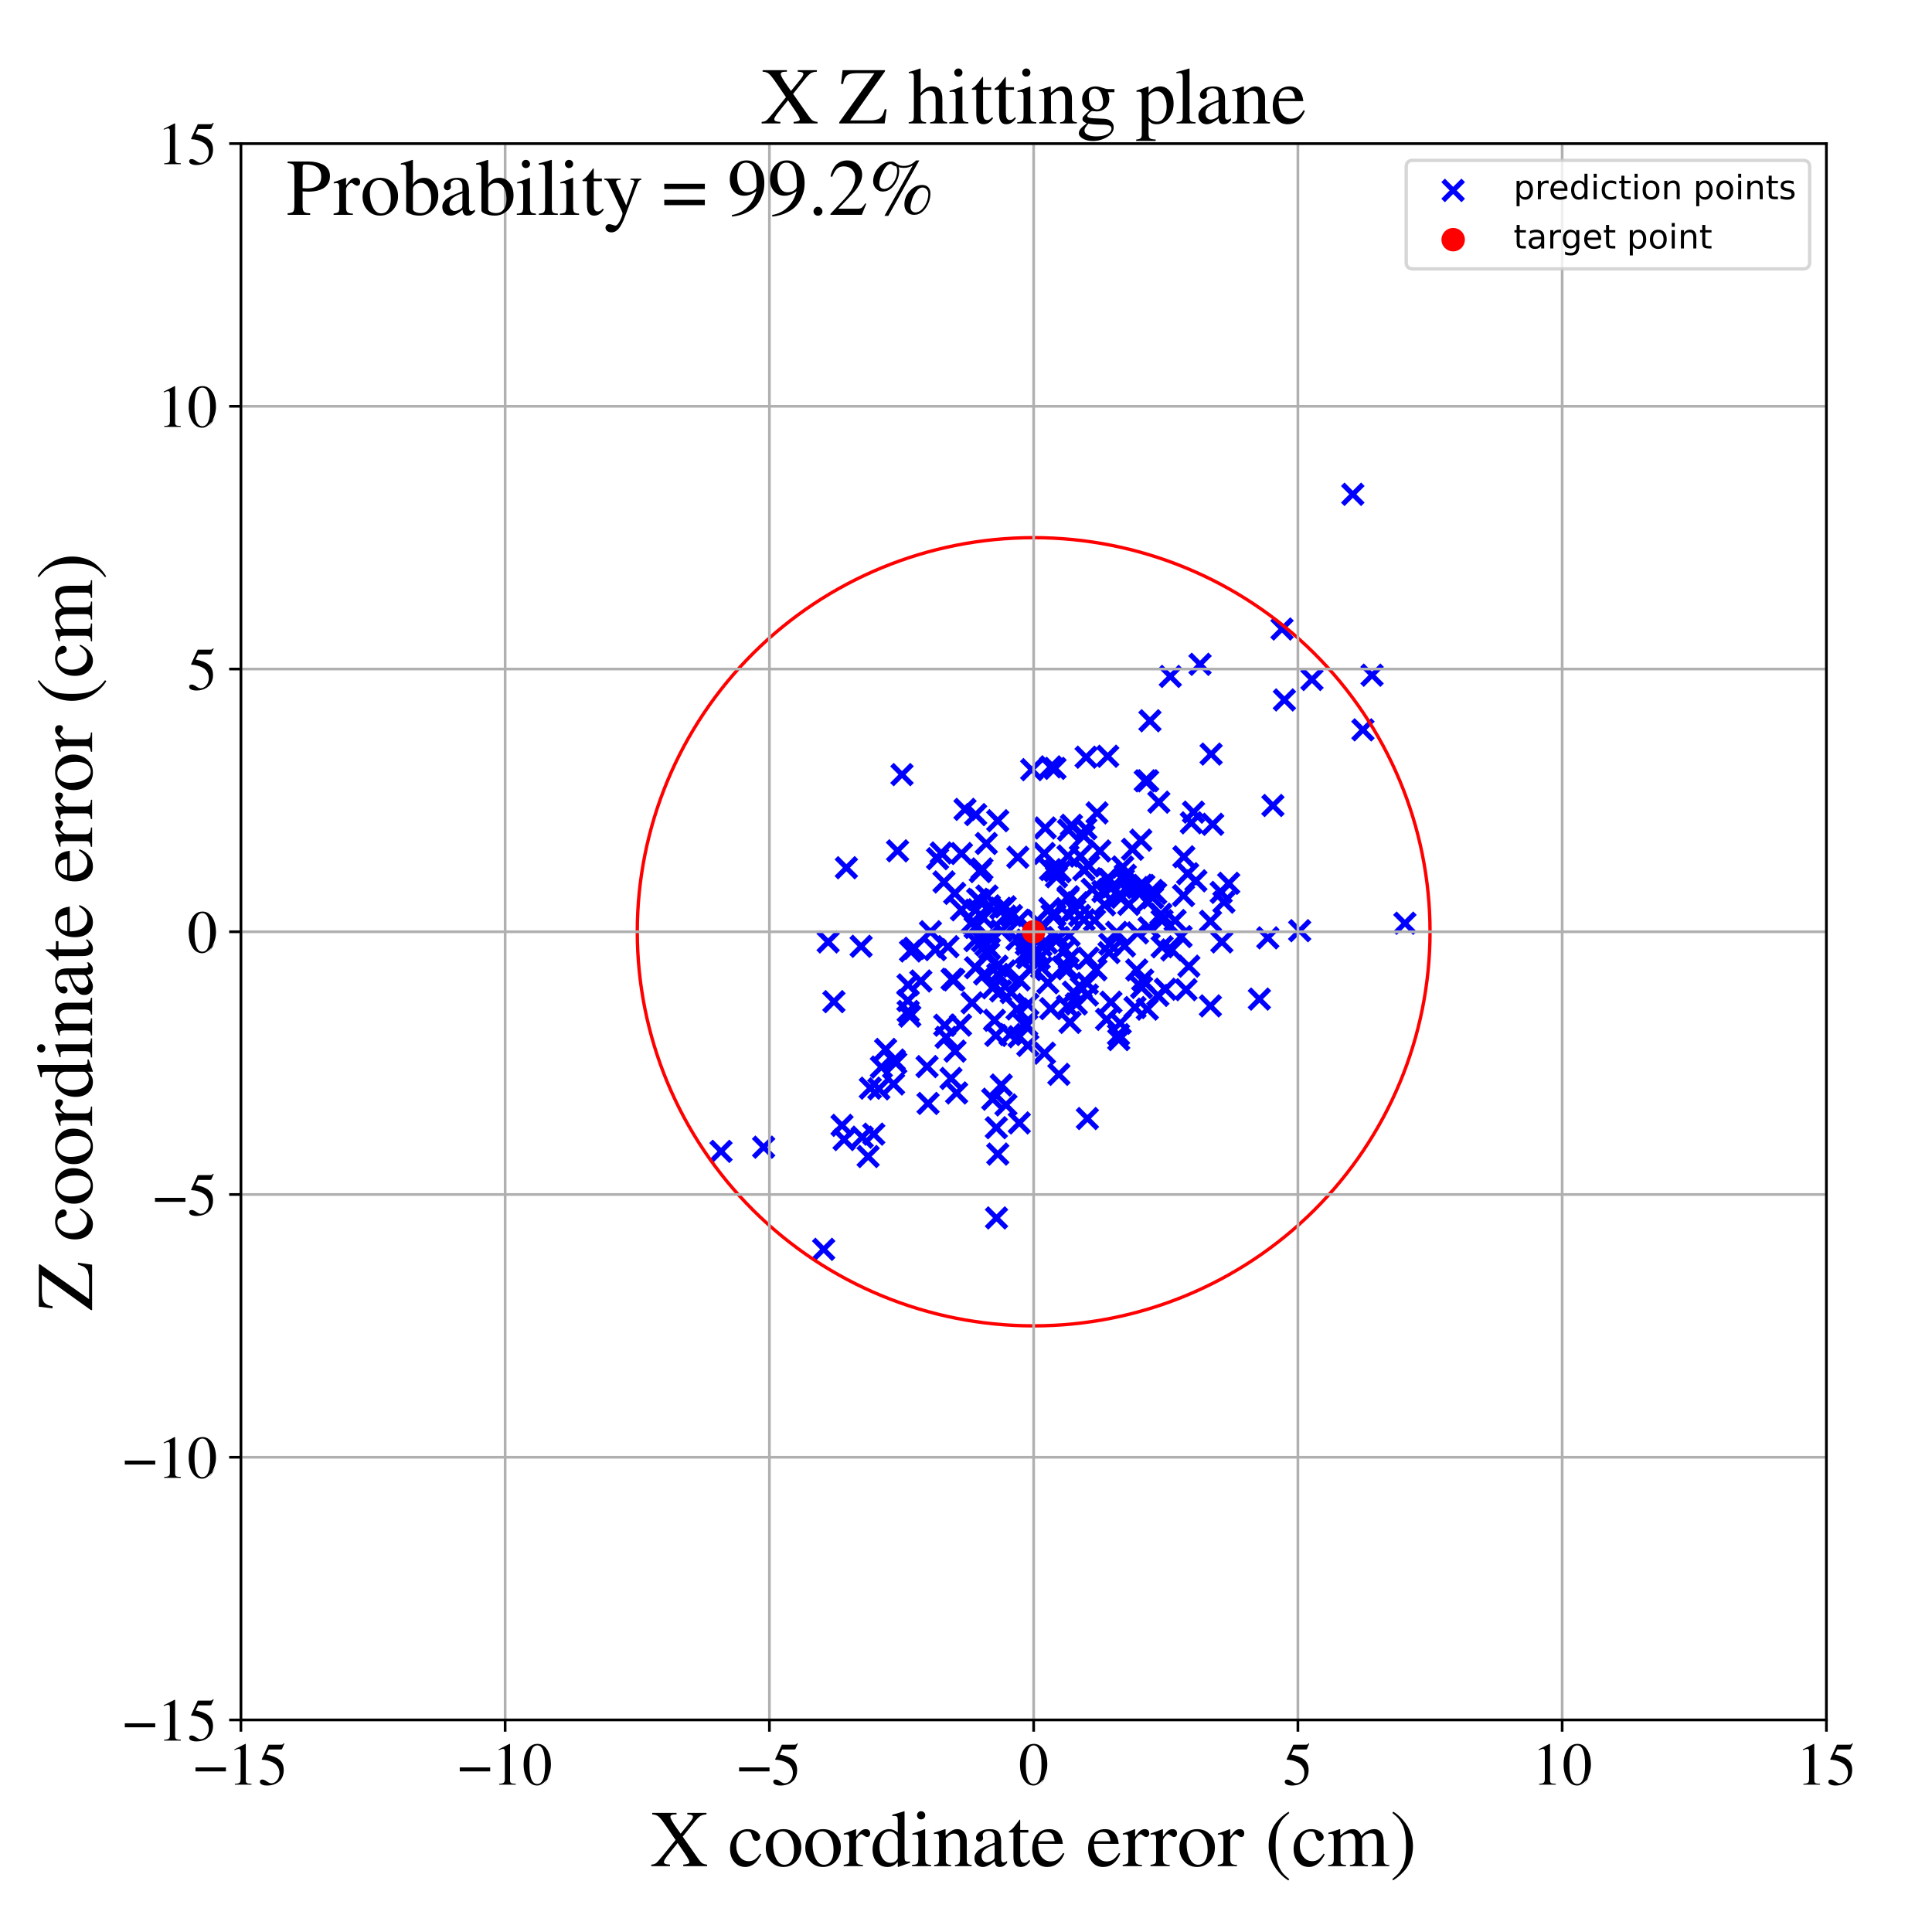 <?xml version="1.0" encoding="utf-8" standalone="no"?>
<!DOCTYPE svg PUBLIC "-//W3C//DTD SVG 1.1//EN"
  "http://www.w3.org/Graphics/SVG/1.1/DTD/svg11.dtd">
<!-- Created with matplotlib (https://matplotlib.org/) -->
<svg height="576pt" version="1.1" viewBox="0 0 576 576" width="576pt" xmlns="http://www.w3.org/2000/svg" xmlns:xlink="http://www.w3.org/1999/xlink">
 <defs>
  <style type="text/css">
*{stroke-linecap:butt;stroke-linejoin:round;}
  </style>
 </defs>
 <g id="figure_1">
  <g id="patch_1">
   <path d="M 0 576 
L 576 576 
L 576 0 
L 0 0 
z
" style="fill:#ffffff;"/>
  </g>
  <g id="axes_1">
   <g id="patch_2">
    <path d="M 71.822 512.784 
L 544.52 512.784 
L 544.52 42.802 
L 71.822 42.802 
z
" style="fill:#ffffff;"/>
   </g>
   <g id="PathCollection_1">
    <defs>
     <path d="M -3 3 
L 3 -3 
M -3 -3 
L 3 3 
" id="m04cd298506" style="stroke:#0000ff;stroke-width:1.5;"/>
    </defs>
    <g clip-path="url(#pc046e5b44a)">
     <use style="fill:#0000ff;stroke:#0000ff;stroke-width:1.5;" x="270.727" xlink:href="#m04cd298506" y="293.632"/>
     <use style="fill:#0000ff;stroke:#0000ff;stroke-width:1.5;" x="251.04" xlink:href="#m04cd298506" y="335.511"/>
     <use style="fill:#0000ff;stroke:#0000ff;stroke-width:1.5;" x="382.931" xlink:href="#m04cd298506" y="208.673"/>
     <use style="fill:#0000ff;stroke:#0000ff;stroke-width:1.5;" x="350.337" xlink:href="#m04cd298506" y="274.444"/>
     <use style="fill:#0000ff;stroke:#0000ff;stroke-width:1.5;" x="339.149" xlink:href="#m04cd298506" y="264.609"/>
     <use style="fill:#0000ff;stroke:#0000ff;stroke-width:1.5;" x="382.215" xlink:href="#m04cd298506" y="187.531"/>
     <use style="fill:#0000ff;stroke:#0000ff;stroke-width:1.5;" x="324.189" xlink:href="#m04cd298506" y="333.476"/>
     <use style="fill:#0000ff;stroke:#0000ff;stroke-width:1.5;" x="314.452" xlink:href="#m04cd298506" y="259.613"/>
     <use style="fill:#0000ff;stroke:#0000ff;stroke-width:1.5;" x="262.77" xlink:href="#m04cd298506" y="318.135"/>
     <use style="fill:#0000ff;stroke:#0000ff;stroke-width:1.5;" x="227.67" xlink:href="#m04cd298506" y="342.024"/>
     <use style="fill:#0000ff;stroke:#0000ff;stroke-width:1.5;" x="285.201" xlink:href="#m04cd298506" y="325.847"/>
     <use style="fill:#0000ff;stroke:#0000ff;stroke-width:1.5;" x="248.619" xlink:href="#m04cd298506" y="298.631"/>
     <use style="fill:#0000ff;stroke:#0000ff;stroke-width:1.5;" x="364.892" xlink:href="#m04cd298506" y="268.964"/>
     <use style="fill:#0000ff;stroke:#0000ff;stroke-width:1.5;" x="284.63" xlink:href="#m04cd298506" y="266.348"/>
     <use style="fill:#0000ff;stroke:#0000ff;stroke-width:1.5;" x="266.408" xlink:href="#m04cd298506" y="323.173"/>
     <use style="fill:#0000ff;stroke:#0000ff;stroke-width:1.5;" x="344.557" xlink:href="#m04cd298506" y="266.346"/>
     <use style="fill:#0000ff;stroke:#0000ff;stroke-width:1.5;" x="256.731" xlink:href="#m04cd298506" y="282.129"/>
     <use style="fill:#0000ff;stroke:#0000ff;stroke-width:1.5;" x="299.598" xlink:href="#m04cd298506" y="289.46"/>
     <use style="fill:#0000ff;stroke:#0000ff;stroke-width:1.5;" x="320.444" xlink:href="#m04cd298506" y="271.302"/>
     <use style="fill:#0000ff;stroke:#0000ff;stroke-width:1.5;" x="274.535" xlink:href="#m04cd298506" y="292.465"/>
     <use style="fill:#0000ff;stroke:#0000ff;stroke-width:1.5;" x="336.427" xlink:href="#m04cd298506" y="264.487"/>
     <use style="fill:#0000ff;stroke:#0000ff;stroke-width:1.5;" x="292.004" xlink:href="#m04cd298506" y="268.365"/>
     <use style="fill:#0000ff;stroke:#0000ff;stroke-width:1.5;" x="315.201" xlink:href="#m04cd298506" y="280.11"/>
     <use style="fill:#0000ff;stroke:#0000ff;stroke-width:1.5;" x="310.347" xlink:href="#m04cd298506" y="281.894"/>
     <use style="fill:#0000ff;stroke:#0000ff;stroke-width:1.5;" x="266.592" xlink:href="#m04cd298506" y="316.032"/>
     <use style="fill:#0000ff;stroke:#0000ff;stroke-width:1.5;" x="333.459" xlink:href="#m04cd298506" y="308.463"/>
     <use style="fill:#0000ff;stroke:#0000ff;stroke-width:1.5;" x="293.941" xlink:href="#m04cd298506" y="281.727"/>
     <use style="fill:#0000ff;stroke:#0000ff;stroke-width:1.5;" x="409.06" xlink:href="#m04cd298506" y="201.302"/>
     <use style="fill:#0000ff;stroke:#0000ff;stroke-width:1.5;" x="306.437" xlink:href="#m04cd298506" y="311.671"/>
     <use style="fill:#0000ff;stroke:#0000ff;stroke-width:1.5;" x="284.735" xlink:href="#m04cd298506" y="313.387"/>
     <use style="fill:#0000ff;stroke:#0000ff;stroke-width:1.5;" x="260.503" xlink:href="#m04cd298506" y="338.128"/>
     <use style="fill:#0000ff;stroke:#0000ff;stroke-width:1.5;" x="314.964" xlink:href="#m04cd298506" y="261.399"/>
     <use style="fill:#0000ff;stroke:#0000ff;stroke-width:1.5;" x="280.601" xlink:href="#m04cd298506" y="254.298"/>
     <use style="fill:#0000ff;stroke:#0000ff;stroke-width:1.5;" x="335.488" xlink:href="#m04cd298506" y="260.945"/>
     <use style="fill:#0000ff;stroke:#0000ff;stroke-width:1.5;" x="311.611" xlink:href="#m04cd298506" y="246.846"/>
     <use style="fill:#0000ff;stroke:#0000ff;stroke-width:1.5;" x="297.472" xlink:href="#m04cd298506" y="344.077"/>
     <use style="fill:#0000ff;stroke:#0000ff;stroke-width:1.5;" x="316.92" xlink:href="#m04cd298506" y="288.359"/>
     <use style="fill:#0000ff;stroke:#0000ff;stroke-width:1.5;" x="318.397" xlink:href="#m04cd298506" y="267.842"/>
     <use style="fill:#0000ff;stroke:#0000ff;stroke-width:1.5;" x="303.888" xlink:href="#m04cd298506" y="334.785"/>
     <use style="fill:#0000ff;stroke:#0000ff;stroke-width:1.5;" x="295.017" xlink:href="#m04cd298506" y="282.842"/>
     <use style="fill:#0000ff;stroke:#0000ff;stroke-width:1.5;" x="323.132" xlink:href="#m04cd298506" y="249.234"/>
     <use style="fill:#0000ff;stroke:#0000ff;stroke-width:1.5;" x="252.338" xlink:href="#m04cd298506" y="258.704"/>
     <use style="fill:#0000ff;stroke:#0000ff;stroke-width:1.5;" x="343.551" xlink:href="#m04cd298506" y="265.469"/>
     <use style="fill:#0000ff;stroke:#0000ff;stroke-width:1.5;" x="278.865" xlink:href="#m04cd298506" y="283.125"/>
     <use style="fill:#0000ff;stroke:#0000ff;stroke-width:1.5;" x="276.388" xlink:href="#m04cd298506" y="317.991"/>
     <use style="fill:#0000ff;stroke:#0000ff;stroke-width:1.5;" x="318.495" xlink:href="#m04cd298506" y="267.332"/>
     <use style="fill:#0000ff;stroke:#0000ff;stroke-width:1.5;" x="214.961" xlink:href="#m04cd298506" y="343.259"/>
     <use style="fill:#0000ff;stroke:#0000ff;stroke-width:1.5;" x="326.32" xlink:href="#m04cd298506" y="274.383"/>
     <use style="fill:#0000ff;stroke:#0000ff;stroke-width:1.5;" x="330.245" xlink:href="#m04cd298506" y="225.466"/>
     <use style="fill:#0000ff;stroke:#0000ff;stroke-width:1.5;" x="294.717" xlink:href="#m04cd298506" y="279.286"/>
     <use style="fill:#0000ff;stroke:#0000ff;stroke-width:1.5;" x="292.748" xlink:href="#m04cd298506" y="259.05"/>
     <use style="fill:#0000ff;stroke:#0000ff;stroke-width:1.5;" x="299.742" xlink:href="#m04cd298506" y="273.143"/>
     <use style="fill:#0000ff;stroke:#0000ff;stroke-width:1.5;" x="333.534" xlink:href="#m04cd298506" y="309.942"/>
     <use style="fill:#0000ff;stroke:#0000ff;stroke-width:1.5;" x="341.014" xlink:href="#m04cd298506" y="263.986"/>
     <use style="fill:#0000ff;stroke:#0000ff;stroke-width:1.5;" x="297.096" xlink:href="#m04cd298506" y="363.112"/>
     <use style="fill:#0000ff;stroke:#0000ff;stroke-width:1.5;" x="286.654" xlink:href="#m04cd298506" y="271.253"/>
     <use style="fill:#0000ff;stroke:#0000ff;stroke-width:1.5;" x="315.627" xlink:href="#m04cd298506" y="279.533"/>
     <use style="fill:#0000ff;stroke:#0000ff;stroke-width:1.5;" x="336.518" xlink:href="#m04cd298506" y="269.63"/>
     <use style="fill:#0000ff;stroke:#0000ff;stroke-width:1.5;" x="298.593" xlink:href="#m04cd298506" y="277.468"/>
     <use style="fill:#0000ff;stroke:#0000ff;stroke-width:1.5;" x="310.556" xlink:href="#m04cd298506" y="288.471"/>
     <use style="fill:#0000ff;stroke:#0000ff;stroke-width:1.5;" x="361.079" xlink:href="#m04cd298506" y="224.821"/>
     <use style="fill:#0000ff;stroke:#0000ff;stroke-width:1.5;" x="290.676" xlink:href="#m04cd298506" y="280.412"/>
     <use style="fill:#0000ff;stroke:#0000ff;stroke-width:1.5;" x="298.512" xlink:href="#m04cd298506" y="323.484"/>
     <use style="fill:#0000ff;stroke:#0000ff;stroke-width:1.5;" x="330.633" xlink:href="#m04cd298506" y="284.007"/>
     <use style="fill:#0000ff;stroke:#0000ff;stroke-width:1.5;" x="326.742" xlink:href="#m04cd298506" y="289.137"/>
     <use style="fill:#0000ff;stroke:#0000ff;stroke-width:1.5;" x="272.598" xlink:href="#m04cd298506" y="282.704"/>
     <use style="fill:#0000ff;stroke:#0000ff;stroke-width:1.5;" x="320.894" xlink:href="#m04cd298506" y="299.319"/>
     <use style="fill:#0000ff;stroke:#0000ff;stroke-width:1.5;" x="333.991" xlink:href="#m04cd298506" y="305.044"/>
     <use style="fill:#0000ff;stroke:#0000ff;stroke-width:1.5;" x="325.646" xlink:href="#m04cd298506" y="265.138"/>
     <use style="fill:#0000ff;stroke:#0000ff;stroke-width:1.5;" x="312.403" xlink:href="#m04cd298506" y="293.016"/>
     <use style="fill:#0000ff;stroke:#0000ff;stroke-width:1.5;" x="346.096" xlink:href="#m04cd298506" y="272.562"/>
     <use style="fill:#0000ff;stroke:#0000ff;stroke-width:1.5;" x="353.596" xlink:href="#m04cd298506" y="295.064"/>
     <use style="fill:#0000ff;stroke:#0000ff;stroke-width:1.5;" x="297.04" xlink:href="#m04cd298506" y="336.212"/>
     <use style="fill:#0000ff;stroke:#0000ff;stroke-width:1.5;" x="313.244" xlink:href="#m04cd298506" y="228.635"/>
     <use style="fill:#0000ff;stroke:#0000ff;stroke-width:1.5;" x="354.442" xlink:href="#m04cd298506" y="288.057"/>
     <use style="fill:#0000ff;stroke:#0000ff;stroke-width:1.5;" x="277.399" xlink:href="#m04cd298506" y="277.785"/>
     <use style="fill:#0000ff;stroke:#0000ff;stroke-width:1.5;" x="418.852" xlink:href="#m04cd298506" y="275.243"/>
     <use style="fill:#0000ff;stroke:#0000ff;stroke-width:1.5;" x="352.95" xlink:href="#m04cd298506" y="255.443"/>
     <use style="fill:#0000ff;stroke:#0000ff;stroke-width:1.5;" x="268.921" xlink:href="#m04cd298506" y="230.939"/>
     <use style="fill:#0000ff;stroke:#0000ff;stroke-width:1.5;" x="295.969" xlink:href="#m04cd298506" y="327.715"/>
     <use style="fill:#0000ff;stroke:#0000ff;stroke-width:1.5;" x="366.322" xlink:href="#m04cd298506" y="263.347"/>
     <use style="fill:#0000ff;stroke:#0000ff;stroke-width:1.5;" x="303.21" xlink:href="#m04cd298506" y="300.819"/>
     <use style="fill:#0000ff;stroke:#0000ff;stroke-width:1.5;" x="333.451" xlink:href="#m04cd298506" y="267.089"/>
     <use style="fill:#0000ff;stroke:#0000ff;stroke-width:1.5;" x="270.667" xlink:href="#m04cd298506" y="298.331"/>
     <use style="fill:#0000ff;stroke:#0000ff;stroke-width:1.5;" x="282.609" xlink:href="#m04cd298506" y="282.233"/>
     <use style="fill:#0000ff;stroke:#0000ff;stroke-width:1.5;" x="309.263" xlink:href="#m04cd298506" y="274.465"/>
     <use style="fill:#0000ff;stroke:#0000ff;stroke-width:1.5;" x="323.722" xlink:href="#m04cd298506" y="247.084"/>
     <use style="fill:#0000ff;stroke:#0000ff;stroke-width:1.5;" x="305.273" xlink:href="#m04cd298506" y="305.383"/>
     <use style="fill:#0000ff;stroke:#0000ff;stroke-width:1.5;" x="334.733" xlink:href="#m04cd298506" y="258.469"/>
     <use style="fill:#0000ff;stroke:#0000ff;stroke-width:1.5;" x="290.878" xlink:href="#m04cd298506" y="242.863"/>
     <use style="fill:#0000ff;stroke:#0000ff;stroke-width:1.5;" x="309.117" xlink:href="#m04cd298506" y="283.618"/>
     <use style="fill:#0000ff;stroke:#0000ff;stroke-width:1.5;" x="314.532" xlink:href="#m04cd298506" y="229.077"/>
     <use style="fill:#0000ff;stroke:#0000ff;stroke-width:1.5;" x="335.255" xlink:href="#m04cd298506" y="282.01"/>
     <use style="fill:#0000ff;stroke:#0000ff;stroke-width:1.5;" x="339.141" xlink:href="#m04cd298506" y="278.119"/>
     <use style="fill:#0000ff;stroke:#0000ff;stroke-width:1.5;" x="360.889" xlink:href="#m04cd298506" y="274.652"/>
     <use style="fill:#0000ff;stroke:#0000ff;stroke-width:1.5;" x="259.474" xlink:href="#m04cd298506" y="324.417"/>
     <use style="fill:#0000ff;stroke:#0000ff;stroke-width:1.5;" x="279.525" xlink:href="#m04cd298506" y="255.999"/>
     <use style="fill:#0000ff;stroke:#0000ff;stroke-width:1.5;" x="306.103" xlink:href="#m04cd298506" y="305.672"/>
     <use style="fill:#0000ff;stroke:#0000ff;stroke-width:1.5;" x="296.501" xlink:href="#m04cd298506" y="304.181"/>
     <use style="fill:#0000ff;stroke:#0000ff;stroke-width:1.5;" x="355.174" xlink:href="#m04cd298506" y="245.31"/>
     <use style="fill:#0000ff;stroke:#0000ff;stroke-width:1.5;" x="334.913" xlink:href="#m04cd298506" y="262.246"/>
     <use style="fill:#0000ff;stroke:#0000ff;stroke-width:1.5;" x="262.017" xlink:href="#m04cd298506" y="324.628"/>
     <use style="fill:#0000ff;stroke:#0000ff;stroke-width:1.5;" x="318.213" xlink:href="#m04cd298506" y="299.996"/>
     <use style="fill:#0000ff;stroke:#0000ff;stroke-width:1.5;" x="313.661" xlink:href="#m04cd298506" y="272.819"/>
     <use style="fill:#0000ff;stroke:#0000ff;stroke-width:1.5;" x="297.249" xlink:href="#m04cd298506" y="288.044"/>
     <use style="fill:#0000ff;stroke:#0000ff;stroke-width:1.5;" x="318.401" xlink:href="#m04cd298506" y="255.196"/>
     <use style="fill:#0000ff;stroke:#0000ff;stroke-width:1.5;" x="330.117" xlink:href="#m04cd298506" y="261.971"/>
     <use style="fill:#0000ff;stroke:#0000ff;stroke-width:1.5;" x="352.117" xlink:href="#m04cd298506" y="279.235"/>
     <use style="fill:#0000ff;stroke:#0000ff;stroke-width:1.5;" x="318.487" xlink:href="#m04cd298506" y="272.678"/>
     <use style="fill:#0000ff;stroke:#0000ff;stroke-width:1.5;" x="343.637" xlink:href="#m04cd298506" y="267.637"/>
     <use style="fill:#0000ff;stroke:#0000ff;stroke-width:1.5;" x="338.897" xlink:href="#m04cd298506" y="289.178"/>
     <use style="fill:#0000ff;stroke:#0000ff;stroke-width:1.5;" x="346.474" xlink:href="#m04cd298506" y="282.276"/>
     <use style="fill:#0000ff;stroke:#0000ff;stroke-width:1.5;" x="391.143" xlink:href="#m04cd298506" y="202.581"/>
     <use style="fill:#0000ff;stroke:#0000ff;stroke-width:1.5;" x="294.503" xlink:href="#m04cd298506" y="284.45"/>
     <use style="fill:#0000ff;stroke:#0000ff;stroke-width:1.5;" x="306.438" xlink:href="#m04cd298506" y="299.449"/>
     <use style="fill:#0000ff;stroke:#0000ff;stroke-width:1.5;" x="286.355" xlink:href="#m04cd298506" y="305.629"/>
     <use style="fill:#0000ff;stroke:#0000ff;stroke-width:1.5;" x="303.172" xlink:href="#m04cd298506" y="280.044"/>
     <use style="fill:#0000ff;stroke:#0000ff;stroke-width:1.5;" x="297.488" xlink:href="#m04cd298506" y="290.488"/>
     <use style="fill:#0000ff;stroke:#0000ff;stroke-width:1.5;" x="287.7" xlink:href="#m04cd298506" y="241.303"/>
     <use style="fill:#0000ff;stroke:#0000ff;stroke-width:1.5;" x="291.49" xlink:href="#m04cd298506" y="268.114"/>
     <use style="fill:#0000ff;stroke:#0000ff;stroke-width:1.5;" x="303.867" xlink:href="#m04cd298506" y="292.122"/>
     <use style="fill:#0000ff;stroke:#0000ff;stroke-width:1.5;" x="334.469" xlink:href="#m04cd298506" y="267.522"/>
     <use style="fill:#0000ff;stroke:#0000ff;stroke-width:1.5;" x="281.436" xlink:href="#m04cd298506" y="262.948"/>
     <use style="fill:#0000ff;stroke:#0000ff;stroke-width:1.5;" x="357.771" xlink:href="#m04cd298506" y="198.055"/>
     <use style="fill:#0000ff;stroke:#0000ff;stroke-width:1.5;" x="318.994" xlink:href="#m04cd298506" y="304.809"/>
     <use style="fill:#0000ff;stroke:#0000ff;stroke-width:1.5;" x="352.857" xlink:href="#m04cd298506" y="267.005"/>
     <use style="fill:#0000ff;stroke:#0000ff;stroke-width:1.5;" x="355.826" xlink:href="#m04cd298506" y="242.129"/>
     <use style="fill:#0000ff;stroke:#0000ff;stroke-width:1.5;" x="303.822" xlink:href="#m04cd298506" y="309.081"/>
     <use style="fill:#0000ff;stroke:#0000ff;stroke-width:1.5;" x="309.846" xlink:href="#m04cd298506" y="285.716"/>
     <use style="fill:#0000ff;stroke:#0000ff;stroke-width:1.5;" x="294.238" xlink:href="#m04cd298506" y="267.133"/>
     <use style="fill:#0000ff;stroke:#0000ff;stroke-width:1.5;" x="318.758" xlink:href="#m04cd298506" y="278.872"/>
     <use style="fill:#0000ff;stroke:#0000ff;stroke-width:1.5;" x="335.986" xlink:href="#m04cd298506" y="265.326"/>
     <use style="fill:#0000ff;stroke:#0000ff;stroke-width:1.5;" x="361.556" xlink:href="#m04cd298506" y="245.751"/>
     <use style="fill:#0000ff;stroke:#0000ff;stroke-width:1.5;" x="315.396" xlink:href="#m04cd298506" y="279.613"/>
     <use style="fill:#0000ff;stroke:#0000ff;stroke-width:1.5;" x="322.1" xlink:href="#m04cd298506" y="255.239"/>
     <use style="fill:#0000ff;stroke:#0000ff;stroke-width:1.5;" x="307.433" xlink:href="#m04cd298506" y="278.109"/>
     <use style="fill:#0000ff;stroke:#0000ff;stroke-width:1.5;" x="293.543" xlink:href="#m04cd298506" y="290.366"/>
     <use style="fill:#0000ff;stroke:#0000ff;stroke-width:1.5;" x="286.645" xlink:href="#m04cd298506" y="254.461"/>
     <use style="fill:#0000ff;stroke:#0000ff;stroke-width:1.5;" x="318.777" xlink:href="#m04cd298506" y="285.798"/>
     <use style="fill:#0000ff;stroke:#0000ff;stroke-width:1.5;" x="317.549" xlink:href="#m04cd298506" y="283.154"/>
     <use style="fill:#0000ff;stroke:#0000ff;stroke-width:1.5;" x="337.643" xlink:href="#m04cd298506" y="253.216"/>
     <use style="fill:#0000ff;stroke:#0000ff;stroke-width:1.5;" x="349.35" xlink:href="#m04cd298506" y="283.206"/>
     <use style="fill:#0000ff;stroke:#0000ff;stroke-width:1.5;" x="330.877" xlink:href="#m04cd298506" y="281.482"/>
     <use style="fill:#0000ff;stroke:#0000ff;stroke-width:1.5;" x="251.653" xlink:href="#m04cd298506" y="339.746"/>
     <use style="fill:#0000ff;stroke:#0000ff;stroke-width:1.5;" x="267.598" xlink:href="#m04cd298506" y="253.669"/>
     <use style="fill:#0000ff;stroke:#0000ff;stroke-width:1.5;" x="311.323" xlink:href="#m04cd298506" y="254.447"/>
     <use style="fill:#0000ff;stroke:#0000ff;stroke-width:1.5;" x="318.558" xlink:href="#m04cd298506" y="247.487"/>
     <use style="fill:#0000ff;stroke:#0000ff;stroke-width:1.5;" x="267.067" xlink:href="#m04cd298506" y="316.885"/>
     <use style="fill:#0000ff;stroke:#0000ff;stroke-width:1.5;" x="327.908" xlink:href="#m04cd298506" y="253.71"/>
     <use style="fill:#0000ff;stroke:#0000ff;stroke-width:1.5;" x="292.261" xlink:href="#m04cd298506" y="259.856"/>
     <use style="fill:#0000ff;stroke:#0000ff;stroke-width:1.5;" x="283.838" xlink:href="#m04cd298506" y="291.934"/>
     <use style="fill:#0000ff;stroke:#0000ff;stroke-width:1.5;" x="356.542" xlink:href="#m04cd298506" y="262.607"/>
     <use style="fill:#0000ff;stroke:#0000ff;stroke-width:1.5;" x="324.389" xlink:href="#m04cd298506" y="285.629"/>
     <use style="fill:#0000ff;stroke:#0000ff;stroke-width:1.5;" x="329.311" xlink:href="#m04cd298506" y="269.755"/>
     <use style="fill:#0000ff;stroke:#0000ff;stroke-width:1.5;" x="340.119" xlink:href="#m04cd298506" y="250.483"/>
     <use style="fill:#0000ff;stroke:#0000ff;stroke-width:1.5;" x="264.034" xlink:href="#m04cd298506" y="312.869"/>
     <use style="fill:#0000ff;stroke:#0000ff;stroke-width:1.5;" x="324.179" xlink:href="#m04cd298506" y="296.652"/>
     <use style="fill:#0000ff;stroke:#0000ff;stroke-width:1.5;" x="290.726" xlink:href="#m04cd298506" y="276.523"/>
     <use style="fill:#0000ff;stroke:#0000ff;stroke-width:1.5;" x="313.193" xlink:href="#m04cd298506" y="259.265"/>
     <use style="fill:#0000ff;stroke:#0000ff;stroke-width:1.5;" x="324.576" xlink:href="#m04cd298506" y="258.183"/>
     <use style="fill:#0000ff;stroke:#0000ff;stroke-width:1.5;" x="276.685" xlink:href="#m04cd298506" y="328.972"/>
     <use style="fill:#0000ff;stroke:#0000ff;stroke-width:1.5;" x="338.378" xlink:href="#m04cd298506" y="300.38"/>
     <use style="fill:#0000ff;stroke:#0000ff;stroke-width:1.5;" x="403.318" xlink:href="#m04cd298506" y="147.375"/>
     <use style="fill:#0000ff;stroke:#0000ff;stroke-width:1.5;" x="346.461" xlink:href="#m04cd298506" y="274.457"/>
     <use style="fill:#0000ff;stroke:#0000ff;stroke-width:1.5;" x="290.842" xlink:href="#m04cd298506" y="288.512"/>
     <use style="fill:#0000ff;stroke:#0000ff;stroke-width:1.5;" x="297.461" xlink:href="#m04cd298506" y="244.683"/>
     <use style="fill:#0000ff;stroke:#0000ff;stroke-width:1.5;" x="246.904" xlink:href="#m04cd298506" y="280.823"/>
     <use style="fill:#0000ff;stroke:#0000ff;stroke-width:1.5;" x="340.343" xlink:href="#m04cd298506" y="263.926"/>
     <use style="fill:#0000ff;stroke:#0000ff;stroke-width:1.5;" x="306.151" xlink:href="#m04cd298506" y="280.281"/>
     <use style="fill:#0000ff;stroke:#0000ff;stroke-width:1.5;" x="299.676" xlink:href="#m04cd298506" y="270.355"/>
     <use style="fill:#0000ff;stroke:#0000ff;stroke-width:1.5;" x="289.81" xlink:href="#m04cd298506" y="298.978"/>
     <use style="fill:#0000ff;stroke:#0000ff;stroke-width:1.5;" x="258.819" xlink:href="#m04cd298506" y="344.8"/>
     <use style="fill:#0000ff;stroke:#0000ff;stroke-width:1.5;" x="294.053" xlink:href="#m04cd298506" y="251.469"/>
     <use style="fill:#0000ff;stroke:#0000ff;stroke-width:1.5;" x="345.199" xlink:href="#m04cd298506" y="296.759"/>
     <use style="fill:#0000ff;stroke:#0000ff;stroke-width:1.5;" x="323.112" xlink:href="#m04cd298506" y="259.294"/>
     <use style="fill:#0000ff;stroke:#0000ff;stroke-width:1.5;" x="271.461" xlink:href="#m04cd298506" y="283.525"/>
     <use style="fill:#0000ff;stroke:#0000ff;stroke-width:1.5;" x="296.899" xlink:href="#m04cd298506" y="308.692"/>
     <use style="fill:#0000ff;stroke:#0000ff;stroke-width:1.5;" x="377.976" xlink:href="#m04cd298506" y="279.608"/>
     <use style="fill:#0000ff;stroke:#0000ff;stroke-width:1.5;" x="295.939" xlink:href="#m04cd298506" y="294.503"/>
     <use style="fill:#0000ff;stroke:#0000ff;stroke-width:1.5;" x="364.279" xlink:href="#m04cd298506" y="280.826"/>
     <use style="fill:#0000ff;stroke:#0000ff;stroke-width:1.5;" x="298.35" xlink:href="#m04cd298506" y="270.777"/>
     <use style="fill:#0000ff;stroke:#0000ff;stroke-width:1.5;" x="305.887" xlink:href="#m04cd298506" y="284.017"/>
     <use style="fill:#0000ff;stroke:#0000ff;stroke-width:1.5;" x="271.241" xlink:href="#m04cd298506" y="302.938"/>
     <use style="fill:#0000ff;stroke:#0000ff;stroke-width:1.5;" x="345.495" xlink:href="#m04cd298506" y="239.153"/>
     <use style="fill:#0000ff;stroke:#0000ff;stroke-width:1.5;" x="340.683" xlink:href="#m04cd298506" y="292.198"/>
     <use style="fill:#0000ff;stroke:#0000ff;stroke-width:1.5;" x="303.836" xlink:href="#m04cd298506" y="274.345"/>
     <use style="fill:#0000ff;stroke:#0000ff;stroke-width:1.5;" x="323.199" xlink:href="#m04cd298506" y="274.214"/>
     <use style="fill:#0000ff;stroke:#0000ff;stroke-width:1.5;" x="387.48" xlink:href="#m04cd298506" y="277.47"/>
     <use style="fill:#0000ff;stroke:#0000ff;stroke-width:1.5;" x="342.569" xlink:href="#m04cd298506" y="276.592"/>
     <use style="fill:#0000ff;stroke:#0000ff;stroke-width:1.5;" x="341.44" xlink:href="#m04cd298506" y="232.793"/>
     <use style="fill:#0000ff;stroke:#0000ff;stroke-width:1.5;" x="307.224" xlink:href="#m04cd298506" y="276.969"/>
     <use style="fill:#0000ff;stroke:#0000ff;stroke-width:1.5;" x="245.567" xlink:href="#m04cd298506" y="372.478"/>
     <use style="fill:#0000ff;stroke:#0000ff;stroke-width:1.5;" x="301.478" xlink:href="#m04cd298506" y="295.918"/>
     <use style="fill:#0000ff;stroke:#0000ff;stroke-width:1.5;" x="299.913" xlink:href="#m04cd298506" y="329.419"/>
     <use style="fill:#0000ff;stroke:#0000ff;stroke-width:1.5;" x="307.237" xlink:href="#m04cd298506" y="289.095"/>
     <use style="fill:#0000ff;stroke:#0000ff;stroke-width:1.5;" x="342.841" xlink:href="#m04cd298506" y="214.887"/>
     <use style="fill:#0000ff;stroke:#0000ff;stroke-width:1.5;" x="348.916" xlink:href="#m04cd298506" y="201.668"/>
     <use style="fill:#0000ff;stroke:#0000ff;stroke-width:1.5;" x="298.336" xlink:href="#m04cd298506" y="295.423"/>
     <use style="fill:#0000ff;stroke:#0000ff;stroke-width:1.5;" x="281.658" xlink:href="#m04cd298506" y="305.655"/>
     <use style="fill:#0000ff;stroke:#0000ff;stroke-width:1.5;" x="324.164" xlink:href="#m04cd298506" y="293.183"/>
     <use style="fill:#0000ff;stroke:#0000ff;stroke-width:1.5;" x="364.079" xlink:href="#m04cd298506" y="266.054"/>
     <use style="fill:#0000ff;stroke:#0000ff;stroke-width:1.5;" x="320.031" xlink:href="#m04cd298506" y="295.797"/>
     <use style="fill:#0000ff;stroke:#0000ff;stroke-width:1.5;" x="319.44" xlink:href="#m04cd298506" y="246.036"/>
     <use style="fill:#0000ff;stroke:#0000ff;stroke-width:1.5;" x="307.588" xlink:href="#m04cd298506" y="229.462"/>
     <use style="fill:#0000ff;stroke:#0000ff;stroke-width:1.5;" x="312.995" xlink:href="#m04cd298506" y="270.889"/>
     <use style="fill:#0000ff;stroke:#0000ff;stroke-width:1.5;" x="321.206" xlink:href="#m04cd298506" y="269.135"/>
     <use style="fill:#0000ff;stroke:#0000ff;stroke-width:1.5;" x="323.81" xlink:href="#m04cd298506" y="225.749"/>
     <use style="fill:#0000ff;stroke:#0000ff;stroke-width:1.5;" x="314.538" xlink:href="#m04cd298506" y="272.829"/>
     <use style="fill:#0000ff;stroke:#0000ff;stroke-width:1.5;" x="332.913" xlink:href="#m04cd298506" y="277.981"/>
     <use style="fill:#0000ff;stroke:#0000ff;stroke-width:1.5;" x="284.379" xlink:href="#m04cd298506" y="292.134"/>
     <use style="fill:#0000ff;stroke:#0000ff;stroke-width:1.5;" x="379.501" xlink:href="#m04cd298506" y="240.146"/>
     <use style="fill:#0000ff;stroke:#0000ff;stroke-width:1.5;" x="321.875" xlink:href="#m04cd298506" y="272.931"/>
     <use style="fill:#0000ff;stroke:#0000ff;stroke-width:1.5;" x="306.29" xlink:href="#m04cd298506" y="285.538"/>
     <use style="fill:#0000ff;stroke:#0000ff;stroke-width:1.5;" x="341.944" xlink:href="#m04cd298506" y="268.75"/>
     <use style="fill:#0000ff;stroke:#0000ff;stroke-width:1.5;" x="283.52" xlink:href="#m04cd298506" y="321.517"/>
     <use style="fill:#0000ff;stroke:#0000ff;stroke-width:1.5;" x="311.385" xlink:href="#m04cd298506" y="313.984"/>
     <use style="fill:#0000ff;stroke:#0000ff;stroke-width:1.5;" x="312.027" xlink:href="#m04cd298506" y="281.116"/>
     <use style="fill:#0000ff;stroke:#0000ff;stroke-width:1.5;" x="331.218" xlink:href="#m04cd298506" y="298.789"/>
     <use style="fill:#0000ff;stroke:#0000ff;stroke-width:1.5;" x="342.15" xlink:href="#m04cd298506" y="232.779"/>
     <use style="fill:#0000ff;stroke:#0000ff;stroke-width:1.5;" x="305.997" xlink:href="#m04cd298506" y="281.521"/>
     <use style="fill:#0000ff;stroke:#0000ff;stroke-width:1.5;" x="282.067" xlink:href="#m04cd298506" y="309.268"/>
     <use style="fill:#0000ff;stroke:#0000ff;stroke-width:1.5;" x="301.115" xlink:href="#m04cd298506" y="308.419"/>
     <use style="fill:#0000ff;stroke:#0000ff;stroke-width:1.5;" x="318.445" xlink:href="#m04cd298506" y="288.821"/>
     <use style="fill:#0000ff;stroke:#0000ff;stroke-width:1.5;" x="354.089" xlink:href="#m04cd298506" y="260.491"/>
     <use style="fill:#0000ff;stroke:#0000ff;stroke-width:1.5;" x="316.039" xlink:href="#m04cd298506" y="259.881"/>
     <use style="fill:#0000ff;stroke:#0000ff;stroke-width:1.5;" x="293.13" xlink:href="#m04cd298506" y="273.649"/>
     <use style="fill:#0000ff;stroke:#0000ff;stroke-width:1.5;" x="340.349" xlink:href="#m04cd298506" y="294.398"/>
     <use style="fill:#0000ff;stroke:#0000ff;stroke-width:1.5;" x="292.914" xlink:href="#m04cd298506" y="280.52"/>
     <use style="fill:#0000ff;stroke:#0000ff;stroke-width:1.5;" x="308.053" xlink:href="#m04cd298506" y="285.119"/>
     <use style="fill:#0000ff;stroke:#0000ff;stroke-width:1.5;" x="329.91" xlink:href="#m04cd298506" y="303.916"/>
     <use style="fill:#0000ff;stroke:#0000ff;stroke-width:1.5;" x="270.76" xlink:href="#m04cd298506" y="301.536"/>
     <use style="fill:#0000ff;stroke:#0000ff;stroke-width:1.5;" x="290.832" xlink:href="#m04cd298506" y="271.371"/>
     <use style="fill:#0000ff;stroke:#0000ff;stroke-width:1.5;" x="313.245" xlink:href="#m04cd298506" y="300.711"/>
     <use style="fill:#0000ff;stroke:#0000ff;stroke-width:1.5;" x="301.556" xlink:href="#m04cd298506" y="272.969"/>
     <use style="fill:#0000ff;stroke:#0000ff;stroke-width:1.5;" x="303.449" xlink:href="#m04cd298506" y="255.574"/>
     <use style="fill:#0000ff;stroke:#0000ff;stroke-width:1.5;" x="328.806" xlink:href="#m04cd298506" y="265.772"/>
     <use style="fill:#0000ff;stroke:#0000ff;stroke-width:1.5;" x="360.859" xlink:href="#m04cd298506" y="299.894"/>
     <use style="fill:#0000ff;stroke:#0000ff;stroke-width:1.5;" x="257.064" xlink:href="#m04cd298506" y="339.032"/>
     <use style="fill:#0000ff;stroke:#0000ff;stroke-width:1.5;" x="289.786" xlink:href="#m04cd298506" y="275.026"/>
     <use style="fill:#0000ff;stroke:#0000ff;stroke-width:1.5;" x="375.47" xlink:href="#m04cd298506" y="297.866"/>
     <use style="fill:#0000ff;stroke:#0000ff;stroke-width:1.5;" x="330.75" xlink:href="#m04cd298506" y="262.182"/>
     <use style="fill:#0000ff;stroke:#0000ff;stroke-width:1.5;" x="322.367" xlink:href="#m04cd298506" y="294.46"/>
     <use style="fill:#0000ff;stroke:#0000ff;stroke-width:1.5;" x="347.44" xlink:href="#m04cd298506" y="294.925"/>
     <use style="fill:#0000ff;stroke:#0000ff;stroke-width:1.5;" x="294.948" xlink:href="#m04cd298506" y="270.061"/>
     <use style="fill:#0000ff;stroke:#0000ff;stroke-width:1.5;" x="331.654" xlink:href="#m04cd298506" y="264.353"/>
     <use style="fill:#0000ff;stroke:#0000ff;stroke-width:1.5;" x="315.689" xlink:href="#m04cd298506" y="320.298"/>
     <use style="fill:#0000ff;stroke:#0000ff;stroke-width:1.5;" x="327.068" xlink:href="#m04cd298506" y="242.352"/>
     <use style="fill:#0000ff;stroke:#0000ff;stroke-width:1.5;" x="406.339" xlink:href="#m04cd298506" y="217.597"/>
     <use style="fill:#0000ff;stroke:#0000ff;stroke-width:1.5;" x="342.062" xlink:href="#m04cd298506" y="300.865"/>
    </g>
   </g>
   <g id="PathCollection_2">
    <defs>
     <path d="M 0 3 
C 0.796 3 1.559 2.684 2.121 2.121 
C 2.684 1.559 3 0.796 3 0 
C 3 -0.796 2.684 -1.559 2.121 -2.121 
C 1.559 -2.684 0.796 -3 0 -3 
C -0.796 -3 -1.559 -2.684 -2.121 -2.121 
C -2.684 -1.559 -3 -0.796 -3 0 
C -3 0.796 -2.684 1.559 -2.121 2.121 
C -1.559 2.684 -0.796 3 0 3 
z
" id="me2d9c63b87" style="stroke:#ff0000;"/>
    </defs>
    <g clip-path="url(#pc046e5b44a)">
     <use style="fill:#ff0000;stroke:#ff0000;" x="308.171" xlink:href="#me2d9c63b87" y="277.793"/>
    </g>
   </g>
   <g id="patch_3">
    <path clip-path="url(#pc046e5b44a)" d="M 308.171 395.288 
C 339.511 395.288 369.572 382.908 391.733 360.875 
C 413.894 338.841 426.346 308.953 426.346 277.793 
C 426.346 246.633 413.894 216.745 391.733 194.711 
C 369.572 172.677 339.511 160.297 308.171 160.297 
C 276.831 160.297 246.77 172.677 224.609 194.711 
C 202.448 216.745 189.997 246.633 189.997 277.793 
C 189.997 308.953 202.448 338.841 224.609 360.875 
C 246.77 382.908 276.831 395.288 308.171 395.288 
z
" style="fill:none;stroke:#ff0000;stroke-linejoin:miter;"/>
   </g>
   <g id="matplotlib.axis_1">
    <g id="xtick_1">
     <g id="line2d_1">
      <path clip-path="url(#pc046e5b44a)" d="M 71.822 512.784 
L 71.822 42.802 
" style="fill:none;stroke:#b0b0b0;stroke-linecap:square;stroke-width:0.8;"/>
     </g>
     <g id="line2d_2">
      <defs>
       <path d="M 0 0 
L 0 3.5 
" id="m0a10d00d5f" style="stroke:#000000;stroke-width:0.8;"/>
      </defs>
      <g>
       <use style="stroke:#000000;stroke-width:0.8;" x="71.822" xlink:href="#m0a10d00d5f" y="512.784"/>
      </g>
     </g>
     <g id="text_1">
      <!-- −15 -->
      <defs>
       <path d="M 3 22 
L 3 28.594 
L 53.406 28.594 
L 53.406 22 
z
" id="FreeSerif-8722"/>
       <path d="M 18.297 59.297 
Q 16.5 59.297 11.094 57.094 
L 11.094 58.5 
L 29.094 67.594 
L 29.906 67.406 
L 29.906 7.406 
Q 29.906 3.797 31.703 2.688 
Q 33.5 1.594 39.406 1.5 
L 39.406 0 
L 11.797 0 
L 11.797 1.5 
Q 17.406 1.703 19.344 3.141 
Q 21.297 4.594 21.297 9.297 
L 21.297 54.594 
Q 21.297 59.297 18.297 59.297 
z
" id="FreeSerif-49"/>
       <path d="M 35.703 19.406 
Q 35.703 24.703 33.344 28.797 
Q 31 32.906 27.641 35.156 
Q 24.297 37.406 20.141 38.844 
Q 16 40.297 12.953 40.75 
Q 9.906 41.203 7.594 41.203 
Q 6.406 41.203 6.406 42 
Q 6.406 42.297 6.5 42.5 
L 17.406 66.203 
L 38.297 66.203 
Q 39.906 66.203 40.844 66.703 
Q 41.797 67.203 42.906 68.797 
L 43.797 68.094 
L 40 59.203 
Q 39.594 58.297 37.703 58.297 
L 18.094 58.297 
L 13.906 49.797 
Q 28.5 47.203 35.594 41.344 
Q 42.703 35.5 42.703 24.203 
Q 42.703 18.297 40.844 13.688 
Q 39 9.094 36.141 6.297 
Q 33.297 3.5 29.547 1.703 
Q 25.797 -0.094 22.344 -0.75 
Q 18.906 -1.406 15.406 -1.406 
Q 9.797 -1.406 6.5 0.25 
Q 3.203 1.906 3.203 4.797 
Q 3.203 8.5 7.5 8.5 
Q 10.297 8.5 14.75 5.391 
Q 19.203 2.297 21.797 2.297 
Q 27.703 2.297 31.703 7.25 
Q 35.703 12.203 35.703 19.406 
z
" id="FreeSerif-53"/>
      </defs>
      <g transform="translate(57.746 532.077)scale(0.18 -0.18)">
       <use xlink:href="#FreeSerif-8722"/>
       <use x="56.4" xlink:href="#FreeSerif-49"/>
       <use x="106.4" xlink:href="#FreeSerif-53"/>
      </g>
     </g>
    </g>
    <g id="xtick_2">
     <g id="line2d_3">
      <path clip-path="url(#pc046e5b44a)" d="M 150.605 512.784 
L 150.605 42.802 
" style="fill:none;stroke:#b0b0b0;stroke-linecap:square;stroke-width:0.8;"/>
     </g>
     <g id="line2d_4">
      <g>
       <use style="stroke:#000000;stroke-width:0.8;" x="150.605" xlink:href="#m0a10d00d5f" y="512.784"/>
      </g>
     </g>
     <g id="text_2">
      <!-- −10 -->
      <defs>
       <path d="M 47.594 17.797 
Q 35.203 -1.406 25 -1.406 
Q 14.797 -1.406 8.594 8.391 
Q 2.406 18.203 2.406 33.594 
Q 2.406 48.094 8.594 57.844 
Q 14.797 67.594 25.406 67.594 
Q 35.203 67.594 41.391 58 
Q 47.594 48.406 47.594 33 
Q 47.594 17.797 35.203 -1.406 
z
M 25.094 65 
Q 12 65 12 32.703 
Q 12 1.203 25 1.203 
Q 38 1.203 38 32.797 
Q 38 48.5 34.703 56.75 
Q 31.406 65 25.094 65 
z
" id="FreeSerif-48"/>
      </defs>
      <g transform="translate(136.529 532.077)scale(0.18 -0.18)">
       <use xlink:href="#FreeSerif-8722"/>
       <use x="56.4" xlink:href="#FreeSerif-49"/>
       <use x="106.4" xlink:href="#FreeSerif-48"/>
      </g>
     </g>
    </g>
    <g id="xtick_3">
     <g id="line2d_5">
      <path clip-path="url(#pc046e5b44a)" d="M 229.388 512.784 
L 229.388 42.802 
" style="fill:none;stroke:#b0b0b0;stroke-linecap:square;stroke-width:0.8;"/>
     </g>
     <g id="line2d_6">
      <g>
       <use style="stroke:#000000;stroke-width:0.8;" x="229.388" xlink:href="#m0a10d00d5f" y="512.784"/>
      </g>
     </g>
     <g id="text_3">
      <!-- −5 -->
      <g transform="translate(219.812 532.077)scale(0.18 -0.18)">
       <use xlink:href="#FreeSerif-8722"/>
       <use x="56.4" xlink:href="#FreeSerif-53"/>
      </g>
     </g>
    </g>
    <g id="xtick_4">
     <g id="line2d_7">
      <path clip-path="url(#pc046e5b44a)" d="M 308.171 512.784 
L 308.171 42.802 
" style="fill:none;stroke:#b0b0b0;stroke-linecap:square;stroke-width:0.8;"/>
     </g>
     <g id="line2d_8">
      <g>
       <use style="stroke:#000000;stroke-width:0.8;" x="308.171" xlink:href="#m0a10d00d5f" y="512.784"/>
      </g>
     </g>
     <g id="text_4">
      <!-- 0 -->
      <g transform="translate(303.671 532.077)scale(0.18 -0.18)">
       <use xlink:href="#FreeSerif-48"/>
      </g>
     </g>
    </g>
    <g id="xtick_5">
     <g id="line2d_9">
      <path clip-path="url(#pc046e5b44a)" d="M 386.954 512.784 
L 386.954 42.802 
" style="fill:none;stroke:#b0b0b0;stroke-linecap:square;stroke-width:0.8;"/>
     </g>
     <g id="line2d_10">
      <g>
       <use style="stroke:#000000;stroke-width:0.8;" x="386.954" xlink:href="#m0a10d00d5f" y="512.784"/>
      </g>
     </g>
     <g id="text_5">
      <!-- 5 -->
      <g transform="translate(382.454 532.077)scale(0.18 -0.18)">
       <use xlink:href="#FreeSerif-53"/>
      </g>
     </g>
    </g>
    <g id="xtick_6">
     <g id="line2d_11">
      <path clip-path="url(#pc046e5b44a)" d="M 465.737 512.784 
L 465.737 42.802 
" style="fill:none;stroke:#b0b0b0;stroke-linecap:square;stroke-width:0.8;"/>
     </g>
     <g id="line2d_12">
      <g>
       <use style="stroke:#000000;stroke-width:0.8;" x="465.737" xlink:href="#m0a10d00d5f" y="512.784"/>
      </g>
     </g>
     <g id="text_6">
      <!-- 10 -->
      <g transform="translate(456.737 532.077)scale(0.18 -0.18)">
       <use xlink:href="#FreeSerif-49"/>
       <use x="50" xlink:href="#FreeSerif-48"/>
      </g>
     </g>
    </g>
    <g id="xtick_7">
     <g id="line2d_13">
      <path clip-path="url(#pc046e5b44a)" d="M 544.52 512.784 
L 544.52 42.802 
" style="fill:none;stroke:#b0b0b0;stroke-linecap:square;stroke-width:0.8;"/>
     </g>
     <g id="line2d_14">
      <g>
       <use style="stroke:#000000;stroke-width:0.8;" x="544.52" xlink:href="#m0a10d00d5f" y="512.784"/>
      </g>
     </g>
     <g id="text_7">
      <!-- 15 -->
      <g transform="translate(535.52 532.077)scale(0.18 -0.18)">
       <use xlink:href="#FreeSerif-49"/>
       <use x="50" xlink:href="#FreeSerif-53"/>
      </g>
     </g>
    </g>
    <g id="text_8">
     <!-- X coordinate error (cm) -->
     <defs>
      <path d="M 69.594 66.203 
L 69.594 64.297 
Q 64.703 64 62.047 62.344 
Q 59.406 60.703 54.703 54.906 
L 40.094 36.703 
L 59.297 9.297 
Q 62.297 5 64.297 3.703 
Q 66.297 2.406 70.406 1.906 
L 70.406 0 
L 40.703 0 
L 40.703 1.906 
Q 44.797 2.297 46.594 2.938 
Q 48.406 3.594 48.406 5 
Q 48.406 7.203 43.297 14.797 
L 33.797 28.797 
L 21.906 14 
Q 16.703 7.5 16.703 5.406 
Q 16.703 3.703 18.297 2.953 
Q 19.906 2.203 24.297 1.906 
L 24.297 0 
L 1 0 
L 1 1.906 
Q 4.906 2.203 7 3.797 
Q 9.094 5.406 15.5 13.297 
L 31.203 32.594 
L 20.297 48.594 
Q 13.297 58.906 10.25 61.5 
Q 7.203 64.094 2.203 64.297 
L 2.203 66.203 
L 32.406 66.203 
L 32.406 64.297 
L 29.594 64.203 
Q 24.797 64.094 24.797 61.297 
Q 24.797 58.094 33.297 46.297 
L 37.5 40.406 
L 48.797 54.203 
Q 52.797 59.203 52.797 61.094 
Q 52.797 62.797 51.344 63.438 
Q 49.906 64.094 45.797 64.297 
L 45.797 66.203 
z
" id="FreeSerif-88"/>
      <path id="FreeSerif-32"/>
      <path d="M 2.5 21.297 
Q 2.5 32.406 9.047 39.203 
Q 15.594 46 24.406 46 
Q 30.703 46 35.25 42.953 
Q 39.797 39.906 39.797 35.703 
Q 39.797 34 38.391 32.75 
Q 37 31.5 35 31.5 
Q 31.594 31.5 30.297 36.094 
L 29.703 38.297 
Q 28.906 41.094 27.703 42.094 
Q 26.5 43.094 23.797 43.094 
Q 17.703 43.094 13.953 38.25 
Q 10.203 33.406 10.203 25.703 
Q 10.203 17.094 14.547 11.641 
Q 18.906 6.203 25.703 6.203 
Q 30 6.203 33.094 8.25 
Q 36.203 10.297 39.797 15.594 
L 41.203 14.703 
Q 40.203 12.703 39.453 11.391 
Q 38.703 10.094 36.75 7.5 
Q 34.797 4.906 32.891 3.297 
Q 31 1.703 27.891 0.344 
Q 24.797 -1 21.5 -1 
Q 13.203 -1 7.844 5.25 
Q 2.5 11.5 2.5 21.297 
z
" id="FreeSerif-99"/>
      <path d="M 24.594 46 
Q 34.203 46 40.391 39.594 
Q 46.594 33.203 46.594 23.406 
Q 46.594 13 40.188 6 
Q 33.797 -1 24.391 -1 
Q 15 -1 8.75 5.75 
Q 2.5 12.5 2.5 22.594 
Q 2.5 32.906 8.641 39.453 
Q 14.797 46 24.594 46 
z
M 11.5 27.5 
Q 11.5 16.797 15.391 9.297 
Q 19.297 1.797 25.594 1.797 
Q 31.203 1.797 34.391 6.594 
Q 37.594 11.406 37.594 19.906 
Q 37.594 30.203 33.594 36.703 
Q 29.594 43.203 23.297 43.203 
Q 18 43.203 14.75 38.891 
Q 11.5 34.594 11.5 27.5 
z
" id="FreeSerif-111"/>
      <path d="M 30.094 36.203 
Q 28.594 36.203 26.391 37.953 
Q 24.203 39.703 23.5 39.703 
Q 21.5 39.703 19 36.797 
Q 16.5 33.906 16.5 31.5 
L 16.5 9 
Q 16.5 4.703 18.203 3.203 
Q 19.906 1.703 25 1.5 
L 25 0 
L 1 0 
L 1 1.5 
Q 5.797 2.406 6.938 3.5 
Q 8.094 4.594 8.094 8.406 
L 8.094 33.406 
Q 8.094 36.703 7.344 38.047 
Q 6.594 39.406 4.703 39.406 
Q 3.094 39.406 1.203 39 
L 1.203 40.594 
Q 9.203 43.203 16 46 
L 16.5 45.797 
L 16.5 36.594 
Q 20.203 41.906 22.797 43.953 
Q 25.406 46 28.5 46 
Q 31.094 46 32.547 44.594 
Q 34 43.203 34 40.703 
Q 34 38.594 32.953 37.391 
Q 31.906 36.203 30.094 36.203 
z
" id="FreeSerif-114"/>
      <path d="M 34.203 -1 
L 33.797 -0.703 
L 33.797 5.703 
Q 29 -1 21 -1 
Q 12.703 -1 7.594 4.953 
Q 2.5 10.906 2.5 20.5 
Q 2.5 31.094 8.594 38.547 
Q 14.703 46 23.297 46 
Q 28.703 46 33.797 41.703 
L 33.797 57.297 
Q 33.797 60.406 32.891 61.406 
Q 32 62.406 29.203 62.406 
Q 27.797 62.406 27 62.297 
L 27 63.906 
Q 36.094 66.297 41.703 68.297 
L 42.203 68.094 
L 42.203 11.406 
Q 42.203 7.906 43.047 6.797 
Q 43.906 5.703 46.594 5.703 
Q 47.094 5.703 48.906 5.797 
L 48.906 4.203 
z
M 24.906 4.203 
Q 28.703 4.203 31.25 6.344 
Q 33.797 8.5 33.797 10.203 
L 33.797 33.203 
Q 33.797 37.203 30.688 40.203 
Q 27.594 43.203 23.594 43.203 
Q 17.906 43.203 14.5 38.094 
Q 11.094 33 11.094 24.5 
Q 11.094 15.297 14.891 9.75 
Q 18.703 4.203 24.906 4.203 
z
" id="FreeSerif-100"/>
      <path d="M 6.203 39.297 
Q 4 39.297 2 39 
L 2 40.5 
Q 9 42.5 17.5 46 
L 17.906 45.703 
L 17.906 10.203 
Q 17.906 4.797 19.156 3.344 
Q 20.406 1.906 25.297 1.5 
L 25.297 0 
L 1.594 0 
L 1.594 1.5 
Q 6.797 1.797 8.141 3.297 
Q 9.5 4.797 9.5 10.203 
L 9.5 33.406 
Q 9.5 36.703 8.75 38 
Q 8 39.297 6.203 39.297 
z
M 12.797 68.297 
Q 15 68.297 16.5 66.797 
Q 18 65.297 18 63.203 
Q 18 61 16.5 59.547 
Q 15 58.094 12.797 58.094 
Q 10.703 58.094 9.25 59.594 
Q 7.797 61.094 7.797 63.188 
Q 7.797 65.297 9.297 66.797 
Q 10.797 68.297 12.797 68.297 
z
" id="FreeSerif-105"/>
      <path d="M 1 39.797 
L 1 41.5 
Q 8.406 43.703 14.797 46 
L 15.5 45.797 
L 15.5 37.906 
Q 20.594 42.703 23.547 44.344 
Q 26.5 46 30 46 
Q 35.5 46 38.641 42.047 
Q 41.797 38.094 41.797 31 
L 41.797 8.094 
Q 41.797 4.406 43 3.156 
Q 44.203 1.906 47.906 1.5 
L 47.906 0 
L 27.094 0 
L 27.094 1.5 
Q 30.906 1.797 32.156 3.5 
Q 33.406 5.203 33.406 9.906 
L 33.406 30.797 
Q 33.406 40.5 26.094 40.5 
Q 23.594 40.5 21.5 39.344 
Q 19.406 38.203 15.797 34.797 
L 15.797 6.703 
Q 15.797 4 17.188 2.891 
Q 18.594 1.797 22.406 1.5 
L 22.406 0 
L 1.203 0 
L 1.203 1.5 
Q 5 1.797 6.203 3.25 
Q 7.406 4.703 7.406 9 
L 7.406 33.797 
Q 7.406 37.5 6.594 38.844 
Q 5.797 40.203 3.703 40.203 
Q 1.797 40.203 1 39.797 
z
" id="FreeSerif-110"/>
      <path d="M 2.5 9.703 
Q 2.5 11.5 2.891 13.047 
Q 3.297 14.594 4.297 15.938 
Q 5.297 17.297 6.188 18.391 
Q 7.094 19.5 8.891 20.641 
Q 10.703 21.797 11.891 22.547 
Q 13.094 23.297 15.547 24.344 
Q 18 25.406 19.297 25.953 
Q 20.594 26.5 23.391 27.594 
Q 26.203 28.703 27.5 29.203 
L 27.5 35.297 
Q 27.5 43.594 19.906 43.594 
Q 16.906 43.594 14.797 42.141 
Q 12.703 40.703 12.703 38.703 
Q 12.703 37.906 12.953 36.5 
Q 13.203 35.094 13.203 34.703 
Q 13.203 33 11.844 31.75 
Q 10.5 30.5 8.703 30.5 
Q 7 30.5 5.703 31.797 
Q 4.406 33.094 4.406 34.797 
Q 4.406 39.5 9.25 42.75 
Q 14.094 46 21.203 46 
Q 29.406 46 32.5 42.047 
Q 35.594 38.094 35.594 30 
L 35.594 10.5 
Q 35.594 7.203 36.25 5.953 
Q 36.906 4.703 38.594 4.703 
Q 40.703 4.703 43 6.594 
L 43 4 
Q 40.406 1.094 38.453 0.047 
Q 36.5 -1 34 -1 
Q 30.906 -1 29.453 0.703 
Q 28 2.406 27.594 6.297 
Q 19 -1 13 -1 
Q 8.406 -1 5.453 2 
Q 2.5 5 2.5 9.703 
z
M 27.5 12.297 
L 27.5 26.797 
Q 18.5 23.5 14.891 20.391 
Q 11.297 17.297 11.297 12.906 
Q 11.297 8.797 13.297 6.797 
Q 15.297 4.797 17.594 4.797 
Q 21 4.797 24.906 7.094 
Q 26.5 8 27 9 
Q 27.5 10 27.5 12.297 
z
" id="FreeSerif-97"/>
      <path d="M 25.906 45 
L 25.906 41.797 
L 15.797 41.797 
L 15.797 13.203 
Q 15.797 8.5 17 6.344 
Q 18.203 4.203 21 4.203 
Q 24.094 4.203 27 7.703 
L 28.297 6.594 
Q 23.5 -1 16.297 -1 
Q 7.406 -1 7.406 11.703 
L 7.406 41.797 
L 2.094 41.797 
Q 1.703 42.094 1.703 42.5 
Q 1.703 43 2 43.297 
Q 2.297 43.594 3.141 44.141 
Q 4 44.703 5.203 45.641 
Q 6.406 46.594 8.5 49.094 
Q 10.594 51.594 13.094 55.094 
Q 14.703 57.406 15.094 57.906 
Q 15.797 57.906 15.797 56.594 
L 15.797 45 
z
" id="FreeSerif-116"/>
      <path d="M 9.703 27.703 
Q 9.906 21.406 11.406 16.844 
Q 12.906 12.297 15.297 10.047 
Q 17.703 7.797 20.141 6.844 
Q 22.594 5.906 25.297 5.906 
Q 30.094 5.906 33.641 8.297 
Q 37.203 10.703 40.797 16.406 
L 42.406 15.703 
Q 39.297 7.594 33.797 3.297 
Q 28.297 -1 21.203 -1 
Q 12.594 -1 7.547 5.047 
Q 2.5 11.094 2.5 21.406 
Q 2.5 32.5 8.344 39.25 
Q 14.203 46 23.406 46 
Q 31 46 35.203 41.453 
Q 39.406 36.906 40.5 27.703 
z
M 9.906 30.906 
L 30.297 30.906 
Q 29.297 37.406 27.188 39.906 
Q 25.094 42.406 20.5 42.406 
Q 11.5 42.406 9.906 30.906 
z
" id="FreeSerif-101"/>
      <path d="M 29.203 -17.703 
Q 26.594 -16.094 23.797 -13.844 
Q 21 -11.594 17.453 -7.594 
Q 13.906 -3.594 11.203 0.953 
Q 8.5 5.5 6.641 11.891 
Q 4.797 18.297 4.797 25.203 
Q 4.797 32.406 6.641 38.844 
Q 8.5 45.297 11 49.547 
Q 13.5 53.797 17.344 57.75 
Q 21.203 61.703 23.703 63.594 
Q 26.203 65.5 29.5 67.594 
L 30.406 66 
Q 26 62.406 23.297 59.5 
Q 20.594 56.594 18.094 51.938 
Q 15.594 47.297 14.5 40.844 
Q 13.406 34.406 13.406 25.5 
Q 13.406 16.203 14.5 9.5 
Q 15.594 2.797 18.094 -1.953 
Q 20.594 -6.703 23.297 -9.703 
Q 26 -12.703 30.406 -16.094 
z
" id="FreeSerif-40"/>
      <path d="M 1.297 39.797 
L 1.297 41.5 
Q 8.5 43.5 15.297 46 
L 16 45.797 
L 16 38.297 
Q 22.203 43 25.203 44.5 
Q 28.203 46 31.5 46 
Q 39.406 46 42.094 37.594 
Q 49.906 46 58.406 46 
Q 70 46 70 28.203 
L 70 7.594 
Q 70 2 74.297 1.703 
L 76.906 1.5 
L 76.906 0 
L 55 0 
L 55 1.5 
Q 59.406 2 60.5 3.203 
Q 61.594 4.406 61.594 8.703 
L 61.594 29.797 
Q 61.594 36 60 38.391 
Q 58.406 40.797 54.094 40.797 
Q 47.5 40.797 43.203 34.703 
L 43.203 9.5 
Q 43.203 4.797 44.641 3.188 
Q 46.094 1.594 50.406 1.5 
L 50.406 0 
L 28 0 
L 28 1.5 
Q 32.297 1.797 33.547 3.094 
Q 34.797 4.406 34.797 8.594 
L 34.797 30.297 
Q 34.797 40.797 28.203 40.797 
Q 25.406 40.797 21.953 39.391 
Q 18.5 38 16.406 34.906 
L 16.406 6.703 
Q 16.406 3.797 17.797 2.75 
Q 19.203 1.703 23.203 1.5 
L 23.203 0 
L 1 0 
L 1 1.5 
Q 5.203 1.594 6.594 3 
Q 8 4.406 8 8.5 
L 8 33.797 
Q 8 37.406 7.25 38.797 
Q 6.5 40.203 4.5 40.203 
Q 3 40.203 1.297 39.797 
z
" id="FreeSerif-109"/>
      <path d="M 4.047 67.703 
Q 6.656 66.094 9.453 63.844 
Q 12.25 61.594 15.797 57.594 
Q 19.344 53.594 22.047 49.047 
Q 24.75 44.5 26.594 38.094 
Q 28.453 31.703 28.453 24.797 
Q 28.453 17.594 26.594 11.141 
Q 24.75 4.703 22.25 0.453 
Q 19.75 -3.797 15.891 -7.75 
Q 12.047 -11.703 9.547 -13.594 
Q 7.047 -15.5 3.75 -17.594 
L 2.844 -16 
Q 7.25 -12.406 9.953 -9.5 
Q 12.656 -6.594 15.156 -1.938 
Q 17.656 2.703 18.75 9.141 
Q 19.844 15.594 19.844 24.5 
Q 19.844 33.797 18.75 40.5 
Q 17.656 47.203 15.156 51.953 
Q 12.656 56.703 9.953 59.703 
Q 7.25 62.703 2.844 66.094 
z
" id="FreeSerif-41"/>
     </defs>
     <g transform="translate(193.922 556.375)scale(0.24 -0.24)">
      <use xlink:href="#FreeSerif-88"/>
      <use x="71.4" xlink:href="#FreeSerif-32"/>
      <use x="96.4" xlink:href="#FreeSerif-99"/>
      <use x="140.784" xlink:href="#FreeSerif-111"/>
      <use x="189.884" xlink:href="#FreeSerif-111"/>
      <use x="238.969" xlink:href="#FreeSerif-114"/>
      <use x="273.453" xlink:href="#FreeSerif-100"/>
      <use x="323.353" xlink:href="#FreeSerif-105"/>
      <use x="351.137" xlink:href="#FreeSerif-110"/>
      <use x="400.037" xlink:href="#FreeSerif-97"/>
      <use x="443.522" xlink:href="#FreeSerif-116"/>
      <use x="471.822" xlink:href="#FreeSerif-101"/>
      <use x="516.222" xlink:href="#FreeSerif-32"/>
      <use x="541.222" xlink:href="#FreeSerif-101"/>
      <use x="585.606" xlink:href="#FreeSerif-114"/>
      <use x="620.106" xlink:href="#FreeSerif-114"/>
      <use x="654.59" xlink:href="#FreeSerif-111"/>
      <use x="703.675" xlink:href="#FreeSerif-114"/>
      <use x="738.175" xlink:href="#FreeSerif-32"/>
      <use x="763.175" xlink:href="#FreeSerif-40"/>
      <use x="796.475" xlink:href="#FreeSerif-99"/>
      <use x="840.859" xlink:href="#FreeSerif-109"/>
      <use x="918.759" xlink:href="#FreeSerif-41"/>
     </g>
    </g>
   </g>
   <g id="matplotlib.axis_2">
    <g id="ytick_1">
     <g id="line2d_15">
      <path clip-path="url(#pc046e5b44a)" d="M 71.822 512.784 
L 544.52 512.784 
" style="fill:none;stroke:#b0b0b0;stroke-linecap:square;stroke-width:0.8;"/>
     </g>
     <g id="line2d_16">
      <defs>
       <path d="M 0 0 
L -3.5 0 
" id="m1ee094b8f3" style="stroke:#000000;stroke-width:0.8;"/>
      </defs>
      <g>
       <use style="stroke:#000000;stroke-width:0.8;" x="71.822" xlink:href="#m1ee094b8f3" y="512.784"/>
      </g>
     </g>
     <g id="text_9">
      <!-- −15 -->
      <g transform="translate(36.669 518.931)scale(0.18 -0.18)">
       <use xlink:href="#FreeSerif-8722"/>
       <use x="56.4" xlink:href="#FreeSerif-49"/>
       <use x="106.4" xlink:href="#FreeSerif-53"/>
      </g>
     </g>
    </g>
    <g id="ytick_2">
     <g id="line2d_17">
      <path clip-path="url(#pc046e5b44a)" d="M 71.822 434.454 
L 544.52 434.454 
" style="fill:none;stroke:#b0b0b0;stroke-linecap:square;stroke-width:0.8;"/>
     </g>
     <g id="line2d_18">
      <g>
       <use style="stroke:#000000;stroke-width:0.8;" x="71.822" xlink:href="#m1ee094b8f3" y="434.454"/>
      </g>
     </g>
     <g id="text_10">
      <!-- −10 -->
      <g transform="translate(36.669 440.6)scale(0.18 -0.18)">
       <use xlink:href="#FreeSerif-8722"/>
       <use x="56.4" xlink:href="#FreeSerif-49"/>
       <use x="106.4" xlink:href="#FreeSerif-48"/>
      </g>
     </g>
    </g>
    <g id="ytick_3">
     <g id="line2d_19">
      <path clip-path="url(#pc046e5b44a)" d="M 71.822 356.123 
L 544.52 356.123 
" style="fill:none;stroke:#b0b0b0;stroke-linecap:square;stroke-width:0.8;"/>
     </g>
     <g id="line2d_20">
      <g>
       <use style="stroke:#000000;stroke-width:0.8;" x="71.822" xlink:href="#m1ee094b8f3" y="356.123"/>
      </g>
     </g>
     <g id="text_11">
      <!-- −5 -->
      <g transform="translate(45.669 362.27)scale(0.18 -0.18)">
       <use xlink:href="#FreeSerif-8722"/>
       <use x="56.4" xlink:href="#FreeSerif-53"/>
      </g>
     </g>
    </g>
    <g id="ytick_4">
     <g id="line2d_21">
      <path clip-path="url(#pc046e5b44a)" d="M 71.822 277.793 
L 544.52 277.793 
" style="fill:none;stroke:#b0b0b0;stroke-linecap:square;stroke-width:0.8;"/>
     </g>
     <g id="line2d_22">
      <g>
       <use style="stroke:#000000;stroke-width:0.8;" x="71.822" xlink:href="#m1ee094b8f3" y="277.793"/>
      </g>
     </g>
     <g id="text_12">
      <!-- 0 -->
      <g transform="translate(55.822 283.94)scale(0.18 -0.18)">
       <use xlink:href="#FreeSerif-48"/>
      </g>
     </g>
    </g>
    <g id="ytick_5">
     <g id="line2d_23">
      <path clip-path="url(#pc046e5b44a)" d="M 71.822 199.462 
L 544.52 199.462 
" style="fill:none;stroke:#b0b0b0;stroke-linecap:square;stroke-width:0.8;"/>
     </g>
     <g id="line2d_24">
      <g>
       <use style="stroke:#000000;stroke-width:0.8;" x="71.822" xlink:href="#m1ee094b8f3" y="199.462"/>
      </g>
     </g>
     <g id="text_13">
      <!-- 5 -->
      <g transform="translate(55.822 205.609)scale(0.18 -0.18)">
       <use xlink:href="#FreeSerif-53"/>
      </g>
     </g>
    </g>
    <g id="ytick_6">
     <g id="line2d_25">
      <path clip-path="url(#pc046e5b44a)" d="M 71.822 121.132 
L 544.52 121.132 
" style="fill:none;stroke:#b0b0b0;stroke-linecap:square;stroke-width:0.8;"/>
     </g>
     <g id="line2d_26">
      <g>
       <use style="stroke:#000000;stroke-width:0.8;" x="71.822" xlink:href="#m1ee094b8f3" y="121.132"/>
      </g>
     </g>
     <g id="text_14">
      <!-- 10 -->
      <g transform="translate(46.822 127.279)scale(0.18 -0.18)">
       <use xlink:href="#FreeSerif-49"/>
       <use x="50" xlink:href="#FreeSerif-48"/>
      </g>
     </g>
    </g>
    <g id="ytick_7">
     <g id="line2d_27">
      <path clip-path="url(#pc046e5b44a)" d="M 71.822 42.802 
L 544.52 42.802 
" style="fill:none;stroke:#b0b0b0;stroke-linecap:square;stroke-width:0.8;"/>
     </g>
     <g id="line2d_28">
      <g>
       <use style="stroke:#000000;stroke-width:0.8;" x="71.822" xlink:href="#m1ee094b8f3" y="42.802"/>
      </g>
     </g>
     <g id="text_15">
      <!-- 15 -->
      <g transform="translate(46.822 48.948)scale(0.18 -0.18)">
       <use xlink:href="#FreeSerif-49"/>
       <use x="50" xlink:href="#FreeSerif-53"/>
      </g>
     </g>
    </g>
    <g id="text_16">
     <!-- Z coordinate error (cm) -->
     <defs>
      <path d="M 40.297 3.797 
Q 43.094 3.797 45.391 4.297 
Q 47.703 4.797 49.25 5.297 
Q 50.797 5.797 52.141 7.188 
Q 53.5 8.594 54.141 9.297 
Q 54.797 10 55.594 12.047 
Q 56.406 14.094 56.594 14.688 
Q 56.797 15.297 57.5 17.594 
L 59.797 17.594 
L 57.406 0 
L 1 0 
L 1 1.5 
L 44.703 62.406 
L 22.594 62.406 
Q 17.5 62.406 14.203 61.406 
Q 10.906 60.406 9.25 58.203 
Q 7.594 56 7 54.203 
Q 6.406 52.406 5.797 49.094 
L 3.203 49.094 
L 5.203 66.203 
L 57.797 66.203 
L 57.797 64.703 
L 14.594 3.797 
z
" id="FreeSerif-90"/>
     </defs>
     <g transform="translate(27.46 390.829)rotate(-90)scale(0.24 -0.24)">
      <use xlink:href="#FreeSerif-90"/>
      <use x="61.3" xlink:href="#FreeSerif-32"/>
      <use x="86.3" xlink:href="#FreeSerif-99"/>
      <use x="130.684" xlink:href="#FreeSerif-111"/>
      <use x="179.784" xlink:href="#FreeSerif-111"/>
      <use x="228.869" xlink:href="#FreeSerif-114"/>
      <use x="263.353" xlink:href="#FreeSerif-100"/>
      <use x="313.253" xlink:href="#FreeSerif-105"/>
      <use x="341.037" xlink:href="#FreeSerif-110"/>
      <use x="389.937" xlink:href="#FreeSerif-97"/>
      <use x="433.422" xlink:href="#FreeSerif-116"/>
      <use x="461.722" xlink:href="#FreeSerif-101"/>
      <use x="506.122" xlink:href="#FreeSerif-32"/>
      <use x="531.122" xlink:href="#FreeSerif-101"/>
      <use x="575.506" xlink:href="#FreeSerif-114"/>
      <use x="610.006" xlink:href="#FreeSerif-114"/>
      <use x="644.49" xlink:href="#FreeSerif-111"/>
      <use x="693.575" xlink:href="#FreeSerif-114"/>
      <use x="728.075" xlink:href="#FreeSerif-32"/>
      <use x="753.075" xlink:href="#FreeSerif-40"/>
      <use x="786.375" xlink:href="#FreeSerif-99"/>
      <use x="830.759" xlink:href="#FreeSerif-109"/>
      <use x="908.659" xlink:href="#FreeSerif-41"/>
     </g>
    </g>
   </g>
   <g id="patch_4">
    <path d="M 71.822 512.784 
L 71.822 42.802 
" style="fill:none;stroke:#000000;stroke-linecap:square;stroke-linejoin:miter;stroke-width:0.8;"/>
   </g>
   <g id="patch_5">
    <path d="M 544.52 512.784 
L 544.52 42.802 
" style="fill:none;stroke:#000000;stroke-linecap:square;stroke-linejoin:miter;stroke-width:0.8;"/>
   </g>
   <g id="patch_6">
    <path d="M 71.822 512.784 
L 544.52 512.784 
" style="fill:none;stroke:#000000;stroke-linecap:square;stroke-linejoin:miter;stroke-width:0.8;"/>
   </g>
   <g id="patch_7">
    <path d="M 71.822 42.802 
L 544.52 42.802 
" style="fill:none;stroke:#000000;stroke-linecap:square;stroke-linejoin:miter;stroke-width:0.8;"/>
   </g>
   <g id="text_17">
    <!-- Probability = 99.2% -->
    <defs>
     <path d="M 54.094 48.094 
Q 54.094 45.5 53.5 43.094 
Q 52.906 40.703 51.156 38 
Q 49.406 35.297 46.5 33.344 
Q 43.594 31.406 38.594 30.094 
Q 33.594 28.797 27 28.797 
Q 24 28.797 20.094 29.094 
L 20.094 10.906 
Q 20.094 5.406 21.844 3.75 
Q 23.594 2.094 29.5 1.906 
L 29.5 0 
L 1.5 0 
L 1.5 1.906 
Q 7.203 2.406 8.547 4.047 
Q 9.906 5.703 9.906 12 
L 9.906 55.297 
Q 9.906 60.703 8.5 62.203 
Q 7.094 63.703 1.5 64.297 
L 1.5 66.203 
L 27.906 66.203 
Q 32.406 66.203 36.594 65.344 
Q 40.797 64.5 44.938 62.594 
Q 49.094 60.703 51.594 57 
Q 54.094 53.297 54.094 48.094 
z
M 20.094 59.094 
L 20.094 33.094 
Q 23.594 32.797 25.797 32.797 
Q 43.203 32.797 43.203 47.5 
Q 43.203 55.203 38.391 58.844 
Q 33.594 62.5 23.5 62.5 
Q 21.5 62.5 20.797 61.797 
Q 20.094 61.094 20.094 59.094 
z
" id="FreeSerif-80"/>
     <path d="M 16 68.094 
L 16 37.5 
Q 17.5 41.203 21.391 43.594 
Q 25.297 46 29.906 46 
Q 37.406 46 42.453 39.75 
Q 47.5 33.5 47.5 24.297 
Q 47.5 13.594 40.75 6.297 
Q 34 -1 24.094 -1 
Q 18.094 -1 12.844 1.047 
Q 7.594 3.094 7.594 5.406 
L 7.594 57.297 
Q 7.594 60.406 6.641 61.406 
Q 5.703 62.406 2.703 62.406 
Q 1.594 62.406 1 62.297 
L 1 63.906 
Q 8.703 65.797 15.5 68.297 
z
M 16 32.203 
L 16 7 
Q 16 5.094 18.891 3.641 
Q 21.797 2.203 25.703 2.203 
Q 31.906 2.203 35.297 6.797 
Q 38.703 11.406 38.703 19.703 
Q 38.703 28.797 35.25 34.25 
Q 31.797 39.703 25.906 39.703 
Q 22 39.703 19 37.391 
Q 16 35.094 16 32.203 
z
" id="FreeSerif-98"/>
     <path d="M 1 62.297 
L 1 63.906 
Q 10.906 66.297 16.906 68.297 
L 17.297 68.094 
L 17.297 8.406 
Q 17.297 4.297 18.641 3.047 
Q 20 1.797 24.797 1.5 
L 24.797 0 
L 1.203 0 
L 1.203 1.5 
Q 5.906 1.906 7.406 3.297 
Q 8.906 4.703 8.906 8.703 
L 8.906 56.406 
Q 8.906 59.906 8 61.203 
Q 7.094 62.5 4.703 62.5 
Q 2.703 62.5 1 62.297 
z
" id="FreeSerif-108"/>
     <path d="M 14.203 -13.406 
Q 17 -13.406 20.094 -7.203 
Q 23.203 -1 23.203 1.906 
Q 23.203 3.203 18.797 12 
L 5.594 40.406 
Q 4.406 43 0.5 43.594 
L 0.5 45 
L 21.094 45 
L 21.094 43.5 
Q 17.906 43.406 16.594 42.797 
Q 15.297 42.203 15.297 40.797 
Q 15.297 39.297 16.297 37 
L 27.797 11.703 
L 37.5 39.297 
Q 37.906 40.203 37.906 41 
Q 37.906 43.5 33.094 43.5 
L 33.094 45 
L 46.594 45 
L 46.594 43.5 
Q 44.797 43.297 43.75 42.344 
Q 42.703 41.406 41.797 39 
L 26.406 -1.797 
Q 22.406 -12.594 18.453 -17.188 
Q 14.5 -21.797 9.5 -21.797 
Q 6.297 -21.797 4.188 -20.141 
Q 2.094 -18.5 2.094 -16 
Q 2.094 -14.203 3.391 -12.891 
Q 4.703 -11.594 6.406 -11.594 
Q 8.594 -11.594 11.094 -12.5 
Q 13.594 -13.406 14.203 -13.406 
z
" id="FreeSerif-121"/>
     <path d="M 53.406 38.594 
L 53.406 32 
L 3 32 
L 3 38.594 
z
M 53.406 18.594 
L 53.406 12 
L 3 12 
L 3 18.594 
z
" id="FreeSerif-61"/>
     <path d="M 5.906 -2.203 
L 5.594 -0.203 
Q 17 1.797 24.953 9.5 
Q 32.906 17.203 36 29.406 
Q 28.594 23.703 21 23.703 
Q 12.906 23.703 7.953 29.297 
Q 3 34.906 3 44 
Q 3 54.094 8.953 60.844 
Q 14.906 67.594 23.797 67.594 
Q 33.5 67.594 39.703 59.688 
Q 45.906 51.797 45.906 39.406 
Q 45.906 35.406 45.203 31.203 
Q 44.5 27 41.953 21.25 
Q 39.406 15.5 35.297 10.953 
Q 31.203 6.406 23.594 2.703 
Q 16 -1 5.906 -2.203 
z
M 24.594 28 
Q 26.5 28 28.891 28.547 
Q 31.297 29.094 33.75 30.938 
Q 36.203 32.797 36.203 35.5 
L 36.203 39.406 
Q 36.203 64.797 23 64.797 
Q 19.906 64.797 17.703 63.141 
Q 15.5 61.5 14.344 58.797 
Q 13.203 56.094 12.703 53.297 
Q 12.203 50.5 12.203 47.406 
Q 12.203 38.5 15.547 33.25 
Q 18.906 28 24.594 28 
z
" id="FreeSerif-57"/>
     <path d="M 12.5 10 
Q 14.797 10 16.438 8.297 
Q 18.094 6.594 18.094 4.297 
Q 18.094 2.094 16.391 0.5 
Q 14.703 -1.094 12.406 -1.094 
Q 10.203 -1.094 8.594 0.5 
Q 7 2.094 7 4.297 
Q 7 6.594 8.641 8.297 
Q 10.297 10 12.5 10 
z
" id="FreeSerif-46"/>
     <path d="M 3.094 47.703 
Q 3.594 50 4.094 51.703 
Q 4.594 53.406 6.25 56.656 
Q 7.906 59.906 9.953 62.047 
Q 12 64.203 15.641 65.891 
Q 19.297 67.594 23.906 67.594 
Q 31.703 67.594 37.047 62.5 
Q 42.406 57.406 42.406 49.906 
Q 42.406 38.594 29.594 25.203 
L 12.797 7.594 
L 36.703 7.594 
Q 40.094 7.594 41.75 8.75 
Q 43.406 9.906 46.203 14.203 
L 47.5 13.703 
L 42 0 
L 3 0 
L 3 1.203 
L 20.797 20.094 
Q 33.797 33.906 33.797 46.094 
Q 33.797 52.406 29.891 56.297 
Q 26 60.203 19.703 60.203 
Q 14.5 60.203 11.344 57.344 
Q 8.203 54.5 5.203 47.203 
z
" id="FreeSerif-50"/>
     <path d="M 66.906 37.094 
Q 71.797 37.094 74.5 34.297 
Q 77.203 31.5 77.203 26.406 
Q 77.203 20.594 74.891 14.891 
Q 72.594 9.203 68.594 5.094 
Q 63.5 0 56.906 0 
Q 51.5 0 48.203 3.547 
Q 44.906 7.094 44.906 12.906 
Q 44.906 22.297 51.656 29.688 
Q 58.406 37.094 66.906 37.094 
z
M 58.594 3 
Q 62.906 3 66.703 6.797 
Q 70.5 10.594 72.547 15.844 
Q 74.594 21.094 74.594 25.906 
Q 74.594 29.203 72.547 31.547 
Q 70.5 33.906 67.594 33.906 
Q 63 33.906 59.297 28.703 
Q 55.594 23.5 54.047 18.047 
Q 52.5 12.594 52.5 9.406 
Q 52.5 6.594 54.203 4.797 
Q 55.906 3 58.594 3 
z
M 28.203 66.203 
Q 31.297 66.203 33.188 64.844 
Q 35.094 63.5 37.438 62.141 
Q 39.797 60.797 43.906 60.797 
Q 48.594 60.797 52.047 62.297 
Q 55.5 63.797 59.5 67.594 
L 63.406 67.594 
L 24.906 -1.297 
L 20.094 -1.297 
L 55.203 61.297 
Q 50 58.297 44.203 58.297 
Q 40.297 58.297 37.703 59.297 
Q 38.406 56.797 38.406 54.906 
Q 38.406 45.594 32.453 37.25 
Q 26.5 28.906 17.906 28.906 
Q 13 28.906 9.547 32.656 
Q 6.094 36.406 6.094 41.594 
Q 6.094 51.094 12.844 58.641 
Q 19.594 66.203 28.203 66.203 
z
M 28.203 63.203 
Q 23.406 63.203 18.547 54.453 
Q 13.703 45.703 13.703 38.406 
Q 13.703 35.703 15.344 34 
Q 17 32.297 19.594 32.297 
Q 25.703 32.297 30.797 39.438 
Q 35.906 46.594 35.906 55.094 
Q 35.906 57 35 60 
Q 33 60.5 31.641 61.141 
Q 30.297 61.797 29.844 62.188 
Q 29.406 62.594 29 62.891 
Q 28.594 63.203 28.203 63.203 
z
" id="FreeSerif-37"/>
    </defs>
    <g transform="translate(85.393 64.048)scale(0.24 -0.24)">
     <use xlink:href="#FreeSerif-80"/>
     <use x="57.584" xlink:href="#FreeSerif-114"/>
     <use x="92.069" xlink:href="#FreeSerif-111"/>
     <use x="141.153" xlink:href="#FreeSerif-98"/>
     <use x="191.153" xlink:href="#FreeSerif-97"/>
     <use x="234.637" xlink:href="#FreeSerif-98"/>
     <use x="284.622" xlink:href="#FreeSerif-105"/>
     <use x="312.406" xlink:href="#FreeSerif-108"/>
     <use x="338.206" xlink:href="#FreeSerif-105"/>
     <use x="365.975" xlink:href="#FreeSerif-116"/>
     <use x="394.275" xlink:href="#FreeSerif-121"/>
     <use x="441.375" xlink:href="#FreeSerif-32"/>
     <use x="466.375" xlink:href="#FreeSerif-61"/>
     <use x="522.775" xlink:href="#FreeSerif-32"/>
     <use x="547.775" xlink:href="#FreeSerif-57"/>
     <use x="597.775" xlink:href="#FreeSerif-57"/>
     <use x="647.775" xlink:href="#FreeSerif-46"/>
     <use x="672.775" xlink:href="#FreeSerif-50"/>
     <use x="722.775" xlink:href="#FreeSerif-37"/>
    </g>
   </g>
   <g id="text_18">
    <!-- X Z hitting plane -->
    <defs>
     <path d="M 15.797 34.297 
L 15.797 10.203 
Q 15.797 5 17 3.5 
Q 18.203 2 22.594 1.5 
L 22.594 0 
L 1 0 
L 1 1.5 
Q 5.297 2.094 6.344 3.5 
Q 7.406 4.906 7.406 10.203 
L 7.406 57.297 
Q 7.406 60.5 6.547 61.5 
Q 5.703 62.5 2.797 62.5 
Q 2.094 62.5 1.094 62.297 
L 1.094 63.906 
Q 8.203 65.797 15.297 68.297 
L 15.797 68 
L 15.797 37.594 
Q 19.203 42.094 22.641 44.047 
Q 26.094 46 30.5 46 
Q 42.797 46 42.797 30.094 
L 42.797 10.203 
Q 42.797 5 43.75 3.641 
Q 44.703 2.297 48.797 1.5 
L 48.797 0 
L 27.594 0 
L 27.594 1.5 
Q 31.906 1.906 33.156 3.5 
Q 34.406 5.094 34.406 10.203 
L 34.406 30 
Q 34.406 40.594 26.906 40.594 
Q 24 40.594 21.453 39.141 
Q 18.906 37.703 15.797 34.297 
z
" id="FreeSerif-104"/>
     <path d="M 6 5.406 
Q 6 7.297 7.344 8.891 
Q 8.703 10.5 14.906 16.297 
Q 9.906 18.797 7.75 21.891 
Q 5.594 25 5.594 29.703 
Q 5.594 36.5 10.438 41.25 
Q 15.297 46 22.297 46 
Q 26.203 46 30.641 44.344 
Q 35.094 42.703 38 42.703 
L 45.703 42.703 
L 45.703 38.797 
L 37.406 38.797 
Q 39.297 34.5 39.297 30.406 
Q 39.297 23.5 34.641 19.203 
Q 30 14.906 23.703 14.906 
Q 22.5 14.906 18 15.406 
Q 16 14.797 14 12.688 
Q 12 10.594 12 9.094 
Q 12 6.703 19.797 6.406 
L 32.703 5.797 
Q 38.203 5.594 41.5 2.688 
Q 44.797 -0.203 44.797 -4.906 
Q 44.797 -12.094 36.547 -16.938 
Q 28.297 -21.797 18.797 -21.797 
Q 11.703 -21.797 6.594 -18.938 
Q 1.5 -16.094 1.5 -12.094 
Q 1.5 -9.297 3.75 -6.547 
Q 6 -3.797 11.297 0.094 
Q 8.203 1.594 7.094 2.688 
Q 6 3.797 6 5.406 
z
M 13.406 -0.203 
Q 10.297 -3.906 9.391 -5.5 
Q 8.5 -7.094 8.5 -8.797 
Q 8.5 -12.094 12.5 -14.094 
Q 16.5 -16.094 23.094 -16.094 
Q 31.594 -16.094 36.797 -13.391 
Q 42 -10.703 42 -6.406 
Q 42 -3.703 39.203 -2.594 
Q 36.406 -1.5 29.594 -1.5 
Q 19.5 -1.5 13.406 -0.203 
z
M 31.594 26.5 
Q 31.594 28.203 31.188 30.594 
Q 30.797 33 29.797 36.047 
Q 28.797 39.094 26.594 41.141 
Q 24.406 43.203 21.297 43.203 
Q 17.797 43.203 15.844 40.703 
Q 13.906 38.203 13.906 33.797 
Q 13.906 25.203 17.094 21.297 
Q 20.297 17.406 24.094 17.406 
Q 27.594 17.406 29.594 19.844 
Q 31.594 22.297 31.594 26.5 
z
" id="FreeSerif-103"/>
     <path d="M 1.406 39.297 
L 1.406 40.906 
Q 7.703 42.797 15.797 46 
L 16.406 45.797 
L 16.406 38.094 
Q 22.797 46 30.797 46 
Q 38.094 46 42.797 40 
Q 47.5 34 47.5 24.703 
Q 47.5 13.797 41.453 6.391 
Q 35.406 -1 26.5 -1 
Q 23.297 -1 21.141 -0.094 
Q 19 0.797 16.406 3.297 
L 16.406 -12.406 
Q 16.406 -17.094 18 -18.438 
Q 19.594 -19.797 25.203 -19.906 
L 25.203 -21.703 
L 1 -21.703 
L 1 -20 
Q 5.406 -19.594 6.703 -18.297 
Q 8 -17 8 -13.094 
L 8 33.703 
Q 8 37.203 7.203 38.297 
Q 6.406 39.406 3.906 39.406 
Q 2.297 39.406 1.406 39.297 
z
M 16.406 33.406 
L 16.406 8.797 
Q 16.406 6.594 19.844 4.391 
Q 23.297 2.203 26.797 2.203 
Q 32.203 2.203 35.547 7.344 
Q 38.906 12.5 38.906 20.797 
Q 38.906 29.5 35.547 34.75 
Q 32.203 40 26.594 40 
Q 23.094 40 19.75 37.797 
Q 16.406 35.594 16.406 33.406 
z
" id="FreeSerif-112"/>
    </defs>
    <g transform="translate(226.832 36.802)scale(0.24 -0.24)">
     <use xlink:href="#FreeSerif-88"/>
     <use x="71.4" xlink:href="#FreeSerif-32"/>
     <use x="96.4" xlink:href="#FreeSerif-90"/>
     <use x="157.7" xlink:href="#FreeSerif-32"/>
     <use x="182.7" xlink:href="#FreeSerif-104"/>
     <use x="232.5" xlink:href="#FreeSerif-105"/>
     <use x="260.269" xlink:href="#FreeSerif-116"/>
     <use x="288.569" xlink:href="#FreeSerif-116"/>
     <use x="316.869" xlink:href="#FreeSerif-105"/>
     <use x="344.653" xlink:href="#FreeSerif-110"/>
     <use x="393.553" xlink:href="#FreeSerif-103"/>
     <use x="440.253" xlink:href="#FreeSerif-32"/>
     <use x="465.253" xlink:href="#FreeSerif-112"/>
     <use x="515.237" xlink:href="#FreeSerif-108"/>
     <use x="541.037" xlink:href="#FreeSerif-97"/>
     <use x="584.537" xlink:href="#FreeSerif-110"/>
     <use x="633.422" xlink:href="#FreeSerif-101"/>
    </g>
   </g>
   <g id="legend_1">
    <g id="patch_8">
     <path d="M 421.24 80.158 
L 537.52 80.158 
Q 539.52 80.158 539.52 78.158 
L 539.52 49.802 
Q 539.52 47.802 537.52 47.802 
L 421.24 47.802 
Q 419.24 47.802 419.24 49.802 
L 419.24 78.158 
Q 419.24 80.158 421.24 80.158 
z
" style="fill:#ffffff;opacity:0.8;stroke:#cccccc;stroke-linejoin:miter;"/>
    </g>
    <g id="PathCollection_3">
     <g>
      <use style="fill:#0000ff;stroke:#0000ff;stroke-width:1.5;" x="433.24" xlink:href="#m04cd298506" y="56.775"/>
     </g>
    </g>
    <g id="text_19">
     <!-- prediction points -->
     <defs>
      <path d="M 18.109 8.203 
L 18.109 -20.797 
L 9.078 -20.797 
L 9.078 54.688 
L 18.109 54.688 
L 18.109 46.391 
Q 20.953 51.266 25.266 53.625 
Q 29.594 56 35.594 56 
Q 45.562 56 51.781 48.094 
Q 58.016 40.188 58.016 27.297 
Q 58.016 14.406 51.781 6.484 
Q 45.562 -1.422 35.594 -1.422 
Q 29.594 -1.422 25.266 0.953 
Q 20.953 3.328 18.109 8.203 
z
M 48.688 27.297 
Q 48.688 37.203 44.609 42.844 
Q 40.531 48.484 33.406 48.484 
Q 26.266 48.484 22.188 42.844 
Q 18.109 37.203 18.109 27.297 
Q 18.109 17.391 22.188 11.75 
Q 26.266 6.109 33.406 6.109 
Q 40.531 6.109 44.609 11.75 
Q 48.688 17.391 48.688 27.297 
z
" id="DejaVuSans-112"/>
      <path d="M 41.109 46.297 
Q 39.594 47.172 37.812 47.578 
Q 36.031 48 33.891 48 
Q 26.266 48 22.188 43.047 
Q 18.109 38.094 18.109 28.812 
L 18.109 0 
L 9.078 0 
L 9.078 54.688 
L 18.109 54.688 
L 18.109 46.188 
Q 20.953 51.172 25.484 53.578 
Q 30.031 56 36.531 56 
Q 37.453 56 38.578 55.875 
Q 39.703 55.766 41.062 55.516 
z
" id="DejaVuSans-114"/>
      <path d="M 56.203 29.594 
L 56.203 25.203 
L 14.891 25.203 
Q 15.484 15.922 20.484 11.062 
Q 25.484 6.203 34.422 6.203 
Q 39.594 6.203 44.453 7.469 
Q 49.312 8.734 54.109 11.281 
L 54.109 2.781 
Q 49.266 0.734 44.188 -0.344 
Q 39.109 -1.422 33.891 -1.422 
Q 20.797 -1.422 13.156 6.188 
Q 5.516 13.812 5.516 26.812 
Q 5.516 40.234 12.766 48.109 
Q 20.016 56 32.328 56 
Q 43.359 56 49.781 48.891 
Q 56.203 41.797 56.203 29.594 
z
M 47.219 32.234 
Q 47.125 39.594 43.094 43.984 
Q 39.062 48.391 32.422 48.391 
Q 24.906 48.391 20.391 44.141 
Q 15.875 39.891 15.188 32.172 
z
" id="DejaVuSans-101"/>
      <path d="M 45.406 46.391 
L 45.406 75.984 
L 54.391 75.984 
L 54.391 0 
L 45.406 0 
L 45.406 8.203 
Q 42.578 3.328 38.25 0.953 
Q 33.938 -1.422 27.875 -1.422 
Q 17.969 -1.422 11.734 6.484 
Q 5.516 14.406 5.516 27.297 
Q 5.516 40.188 11.734 48.094 
Q 17.969 56 27.875 56 
Q 33.938 56 38.25 53.625 
Q 42.578 51.266 45.406 46.391 
z
M 14.797 27.297 
Q 14.797 17.391 18.875 11.75 
Q 22.953 6.109 30.078 6.109 
Q 37.203 6.109 41.297 11.75 
Q 45.406 17.391 45.406 27.297 
Q 45.406 37.203 41.297 42.844 
Q 37.203 48.484 30.078 48.484 
Q 22.953 48.484 18.875 42.844 
Q 14.797 37.203 14.797 27.297 
z
" id="DejaVuSans-100"/>
      <path d="M 9.422 54.688 
L 18.406 54.688 
L 18.406 0 
L 9.422 0 
z
M 9.422 75.984 
L 18.406 75.984 
L 18.406 64.594 
L 9.422 64.594 
z
" id="DejaVuSans-105"/>
      <path d="M 48.781 52.594 
L 48.781 44.188 
Q 44.969 46.297 41.141 47.344 
Q 37.312 48.391 33.406 48.391 
Q 24.656 48.391 19.812 42.844 
Q 14.984 37.312 14.984 27.297 
Q 14.984 17.281 19.812 11.734 
Q 24.656 6.203 33.406 6.203 
Q 37.312 6.203 41.141 7.25 
Q 44.969 8.297 48.781 10.406 
L 48.781 2.094 
Q 45.016 0.344 40.984 -0.531 
Q 36.969 -1.422 32.422 -1.422 
Q 20.062 -1.422 12.781 6.344 
Q 5.516 14.109 5.516 27.297 
Q 5.516 40.672 12.859 48.328 
Q 20.219 56 33.016 56 
Q 37.156 56 41.109 55.141 
Q 45.062 54.297 48.781 52.594 
z
" id="DejaVuSans-99"/>
      <path d="M 18.312 70.219 
L 18.312 54.688 
L 36.812 54.688 
L 36.812 47.703 
L 18.312 47.703 
L 18.312 18.016 
Q 18.312 11.328 20.141 9.422 
Q 21.969 7.516 27.594 7.516 
L 36.812 7.516 
L 36.812 0 
L 27.594 0 
Q 17.188 0 13.234 3.875 
Q 9.281 7.766 9.281 18.016 
L 9.281 47.703 
L 2.688 47.703 
L 2.688 54.688 
L 9.281 54.688 
L 9.281 70.219 
z
" id="DejaVuSans-116"/>
      <path d="M 30.609 48.391 
Q 23.391 48.391 19.188 42.75 
Q 14.984 37.109 14.984 27.297 
Q 14.984 17.484 19.156 11.844 
Q 23.344 6.203 30.609 6.203 
Q 37.797 6.203 41.984 11.859 
Q 46.188 17.531 46.188 27.297 
Q 46.188 37.016 41.984 42.703 
Q 37.797 48.391 30.609 48.391 
z
M 30.609 56 
Q 42.328 56 49.016 48.375 
Q 55.719 40.766 55.719 27.297 
Q 55.719 13.875 49.016 6.219 
Q 42.328 -1.422 30.609 -1.422 
Q 18.844 -1.422 12.172 6.219 
Q 5.516 13.875 5.516 27.297 
Q 5.516 40.766 12.172 48.375 
Q 18.844 56 30.609 56 
z
" id="DejaVuSans-111"/>
      <path d="M 54.891 33.016 
L 54.891 0 
L 45.906 0 
L 45.906 32.719 
Q 45.906 40.484 42.875 44.328 
Q 39.844 48.188 33.797 48.188 
Q 26.516 48.188 22.312 43.547 
Q 18.109 38.922 18.109 30.906 
L 18.109 0 
L 9.078 0 
L 9.078 54.688 
L 18.109 54.688 
L 18.109 46.188 
Q 21.344 51.125 25.703 53.562 
Q 30.078 56 35.797 56 
Q 45.219 56 50.047 50.172 
Q 54.891 44.344 54.891 33.016 
z
" id="DejaVuSans-110"/>
      <path id="DejaVuSans-32"/>
      <path d="M 44.281 53.078 
L 44.281 44.578 
Q 40.484 46.531 36.375 47.5 
Q 32.281 48.484 27.875 48.484 
Q 21.188 48.484 17.844 46.438 
Q 14.5 44.391 14.5 40.281 
Q 14.5 37.156 16.891 35.375 
Q 19.281 33.594 26.516 31.984 
L 29.594 31.297 
Q 39.156 29.25 43.188 25.516 
Q 47.219 21.781 47.219 15.094 
Q 47.219 7.469 41.188 3.016 
Q 35.156 -1.422 24.609 -1.422 
Q 20.219 -1.422 15.453 -0.562 
Q 10.688 0.297 5.422 2 
L 5.422 11.281 
Q 10.406 8.688 15.234 7.391 
Q 20.062 6.109 24.812 6.109 
Q 31.156 6.109 34.562 8.281 
Q 37.984 10.453 37.984 14.406 
Q 37.984 18.062 35.516 20.016 
Q 33.062 21.969 24.703 23.781 
L 21.578 24.516 
Q 13.234 26.266 9.516 29.906 
Q 5.812 33.547 5.812 39.891 
Q 5.812 47.609 11.281 51.797 
Q 16.75 56 26.812 56 
Q 31.781 56 36.172 55.266 
Q 40.578 54.547 44.281 53.078 
z
" id="DejaVuSans-115"/>
     </defs>
     <g transform="translate(451.24 59.4)scale(0.1 -0.1)">
      <use xlink:href="#DejaVuSans-112"/>
      <use x="63.477" xlink:href="#DejaVuSans-114"/>
      <use x="104.559" xlink:href="#DejaVuSans-101"/>
      <use x="166.082" xlink:href="#DejaVuSans-100"/>
      <use x="229.559" xlink:href="#DejaVuSans-105"/>
      <use x="257.342" xlink:href="#DejaVuSans-99"/>
      <use x="312.322" xlink:href="#DejaVuSans-116"/>
      <use x="351.531" xlink:href="#DejaVuSans-105"/>
      <use x="379.314" xlink:href="#DejaVuSans-111"/>
      <use x="440.496" xlink:href="#DejaVuSans-110"/>
      <use x="503.875" xlink:href="#DejaVuSans-32"/>
      <use x="535.662" xlink:href="#DejaVuSans-112"/>
      <use x="599.139" xlink:href="#DejaVuSans-111"/>
      <use x="660.32" xlink:href="#DejaVuSans-105"/>
      <use x="688.104" xlink:href="#DejaVuSans-110"/>
      <use x="751.482" xlink:href="#DejaVuSans-116"/>
      <use x="790.691" xlink:href="#DejaVuSans-115"/>
     </g>
    </g>
    <g id="PathCollection_4">
     <g>
      <use style="fill:#ff0000;stroke:#ff0000;" x="433.24" xlink:href="#me2d9c63b87" y="71.453"/>
     </g>
    </g>
    <g id="text_20">
     <!-- target point -->
     <defs>
      <path d="M 34.281 27.484 
Q 23.391 27.484 19.188 25 
Q 14.984 22.516 14.984 16.5 
Q 14.984 11.719 18.141 8.906 
Q 21.297 6.109 26.703 6.109 
Q 34.188 6.109 38.703 11.406 
Q 43.219 16.703 43.219 25.484 
L 43.219 27.484 
z
M 52.203 31.203 
L 52.203 0 
L 43.219 0 
L 43.219 8.297 
Q 40.141 3.328 35.547 0.953 
Q 30.953 -1.422 24.312 -1.422 
Q 15.922 -1.422 10.953 3.297 
Q 6 8.016 6 15.922 
Q 6 25.141 12.172 29.828 
Q 18.359 34.516 30.609 34.516 
L 43.219 34.516 
L 43.219 35.406 
Q 43.219 41.609 39.141 45 
Q 35.062 48.391 27.688 48.391 
Q 23 48.391 18.547 47.266 
Q 14.109 46.141 10.016 43.891 
L 10.016 52.203 
Q 14.938 54.109 19.578 55.047 
Q 24.219 56 28.609 56 
Q 40.484 56 46.344 49.844 
Q 52.203 43.703 52.203 31.203 
z
" id="DejaVuSans-97"/>
      <path d="M 45.406 27.984 
Q 45.406 37.75 41.375 43.109 
Q 37.359 48.484 30.078 48.484 
Q 22.859 48.484 18.828 43.109 
Q 14.797 37.75 14.797 27.984 
Q 14.797 18.266 18.828 12.891 
Q 22.859 7.516 30.078 7.516 
Q 37.359 7.516 41.375 12.891 
Q 45.406 18.266 45.406 27.984 
z
M 54.391 6.781 
Q 54.391 -7.172 48.188 -13.984 
Q 42 -20.797 29.203 -20.797 
Q 24.469 -20.797 20.266 -20.094 
Q 16.062 -19.391 12.109 -17.922 
L 12.109 -9.188 
Q 16.062 -11.328 19.922 -12.344 
Q 23.781 -13.375 27.781 -13.375 
Q 36.625 -13.375 41.016 -8.766 
Q 45.406 -4.156 45.406 5.172 
L 45.406 9.625 
Q 42.625 4.781 38.281 2.391 
Q 33.938 0 27.875 0 
Q 17.828 0 11.672 7.656 
Q 5.516 15.328 5.516 27.984 
Q 5.516 40.672 11.672 48.328 
Q 17.828 56 27.875 56 
Q 33.938 56 38.281 53.609 
Q 42.625 51.219 45.406 46.391 
L 45.406 54.688 
L 54.391 54.688 
z
" id="DejaVuSans-103"/>
     </defs>
     <g transform="translate(451.24 74.078)scale(0.1 -0.1)">
      <use xlink:href="#DejaVuSans-116"/>
      <use x="39.209" xlink:href="#DejaVuSans-97"/>
      <use x="100.488" xlink:href="#DejaVuSans-114"/>
      <use x="141.586" xlink:href="#DejaVuSans-103"/>
      <use x="205.062" xlink:href="#DejaVuSans-101"/>
      <use x="266.586" xlink:href="#DejaVuSans-116"/>
      <use x="305.795" xlink:href="#DejaVuSans-32"/>
      <use x="337.582" xlink:href="#DejaVuSans-112"/>
      <use x="401.059" xlink:href="#DejaVuSans-111"/>
      <use x="462.24" xlink:href="#DejaVuSans-105"/>
      <use x="490.023" xlink:href="#DejaVuSans-110"/>
      <use x="553.402" xlink:href="#DejaVuSans-116"/>
     </g>
    </g>
   </g>
  </g>
 </g>
 <defs>
  <clipPath id="pc046e5b44a">
   <rect height="469.982" width="472.698" x="71.822" y="42.802"/>
  </clipPath>
 </defs>
</svg>
